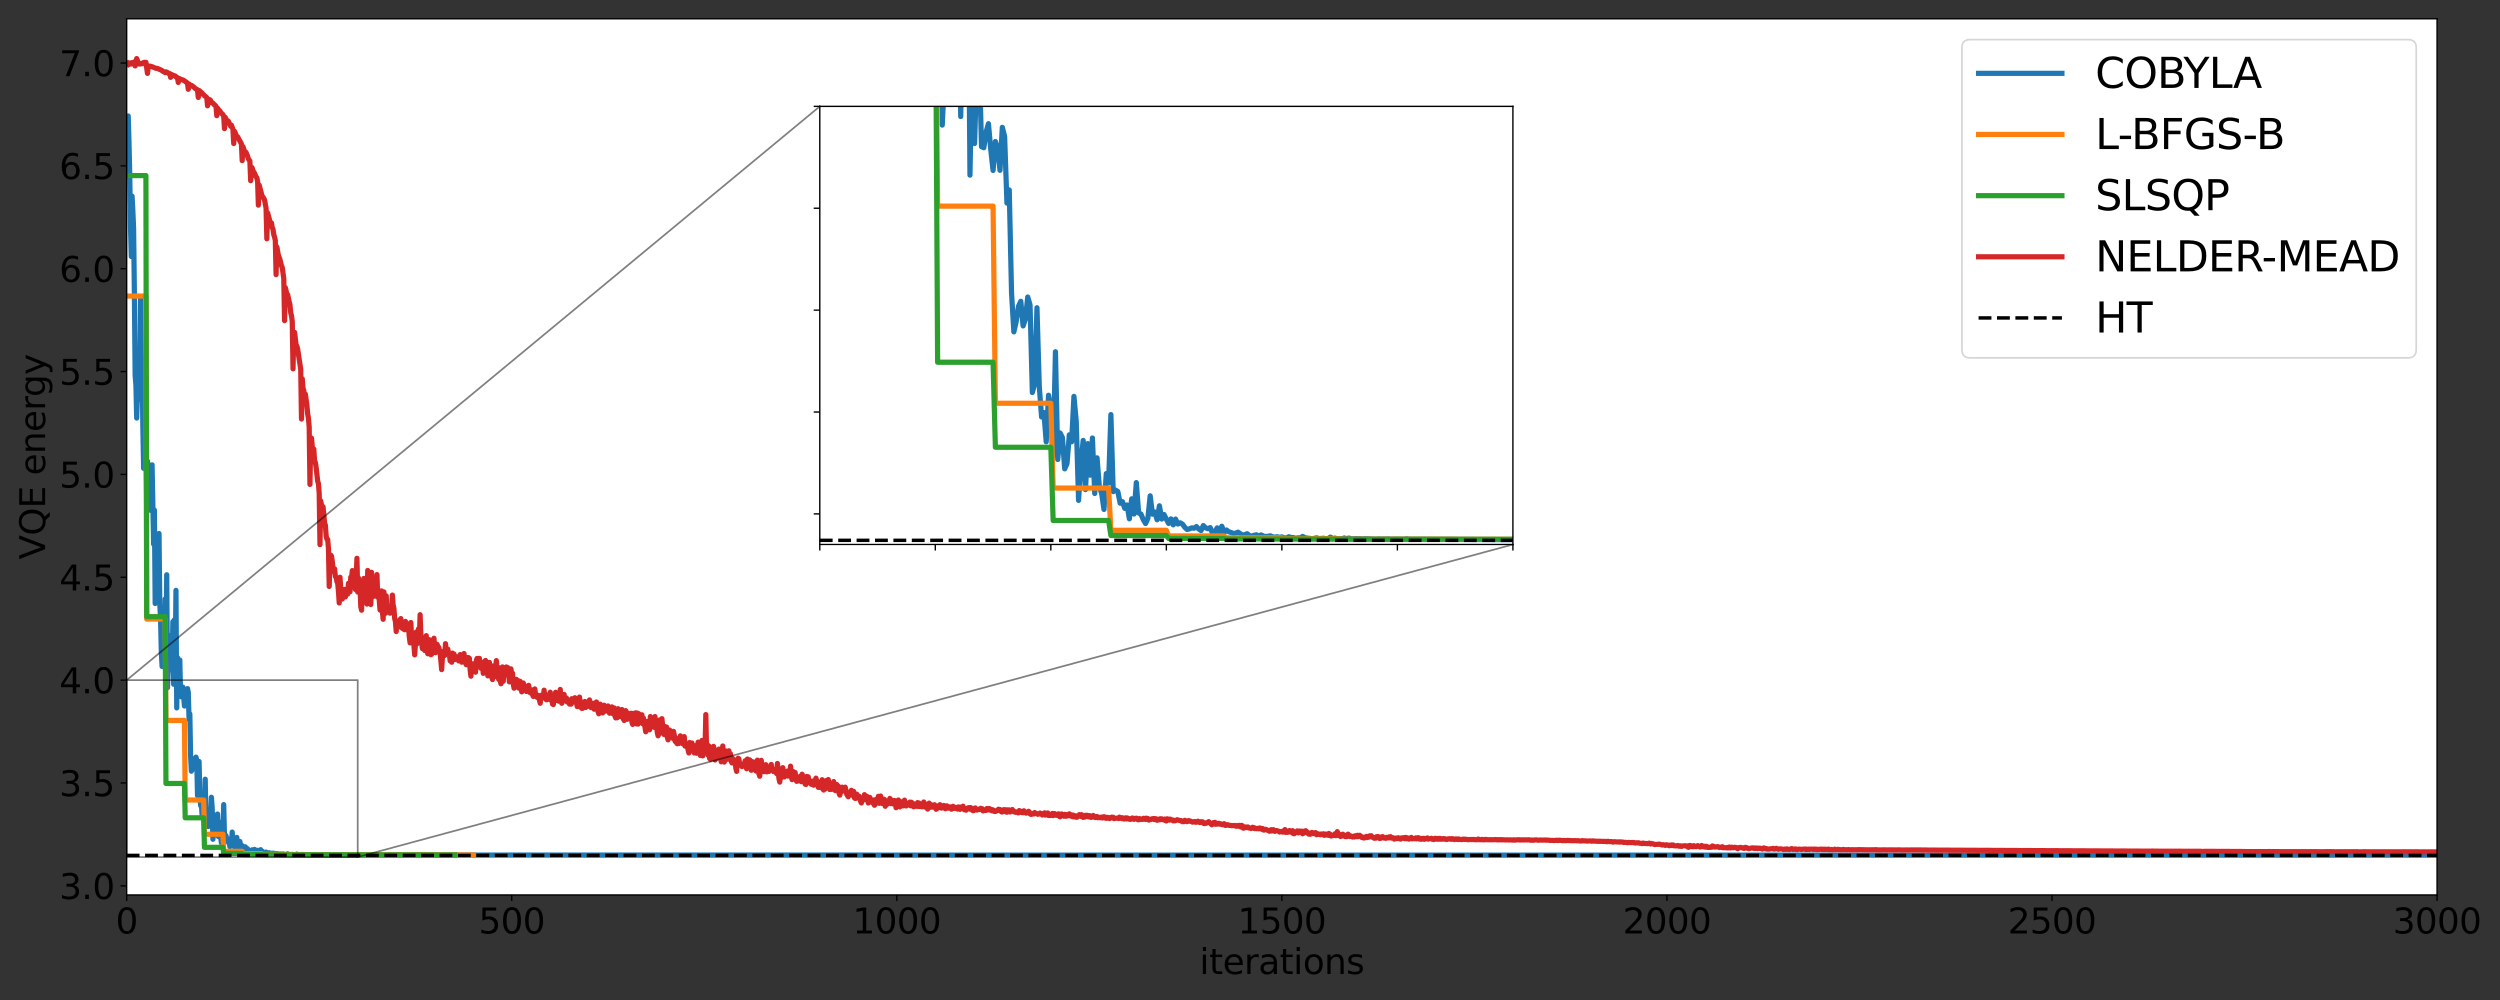 <?xml version="1.0" encoding="utf-8" standalone="no"?>
<!DOCTYPE svg PUBLIC "-//W3C//DTD SVG 1.1//EN"
  "http://www.w3.org/Graphics/SVG/1.1/DTD/svg11.dtd">
<svg height="576pt" version="1.1" viewBox="0 0 1440 576" width="1440pt" xmlns="http://www.w3.org/2000/svg" xmlns:xlink="http://www.w3.org/1999/xlink">
 <rect x="0" y="0" width="1440" height="576" fill="#333333" stroke="none"/>
 <defs>
  <style type="text/css">*{stroke-linecap:butt;stroke-linejoin:round;}</style>
 </defs>
 <g id="figure_1">
  <g id="patch_1">
   <path d="M 0 576 
L 1440 576 
L 1440 0 
L 0 0 
z
" style="fill:none;"/>
  </g>
  <g id="axes_1">
   <g id="patch_2">
    <path d="M 72.963 515.487 
L 1403.75 515.487 
L 1403.75 10.8 
L 72.963 10.8 
z
" style="fill:#ffffff;"/>
   </g>
   <g id="matplotlib.axis_1">
    <g id="xtick_1">
     <g id="line2d_1">
      <defs>
       <path d="M 0 0 
L 0 3.5 
" id="ma8850ef873" style="stroke:#000000;stroke-width:0.8;"/>
      </defs>
      <g>
       <use style="stroke:#000000;stroke-width:0.8;" x="72.963" xlink:href="#ma8850ef873" y="515.487"/>
      </g>
     </g>
     <g id="text_1">
      <!-- 0 -->
      <g transform="translate(66.6 537.684)scale(0.2 -0.2)">
       <defs>
        <path d="M 2034 4250 
Q 1547 4250 1301 3770 
Q 1056 3291 1056 2328 
Q 1056 1369 1301 889 
Q 1547 409 2034 409 
Q 2525 409 2770 889 
Q 3016 1369 3016 2328 
Q 3016 3291 2770 3770 
Q 2525 4250 2034 4250 
z
M 2034 4750 
Q 2819 4750 3233 4129 
Q 3647 3509 3647 2328 
Q 3647 1150 3233 529 
Q 2819 -91 2034 -91 
Q 1250 -91 836 529 
Q 422 1150 422 2328 
Q 422 3509 836 4129 
Q 1250 4750 2034 4750 
z
" id="DejaVuSans-30" transform="scale(0.016)"/>
       </defs>
       <use xlink:href="#DejaVuSans-30"/>
      </g>
     </g>
    </g>
    <g id="xtick_2">
     <g id="line2d_2">
      <g>
       <use style="stroke:#000000;stroke-width:0.8;" x="294.76" xlink:href="#ma8850ef873" y="515.487"/>
      </g>
     </g>
     <g id="text_2">
      <!-- 500 -->
      <g transform="translate(275.673 537.684)scale(0.2 -0.2)">
       <defs>
        <path d="M 691 4666 
L 3169 4666 
L 3169 4134 
L 1269 4134 
L 1269 2991 
Q 1406 3038 1543 3061 
Q 1681 3084 1819 3084 
Q 2600 3084 3056 2656 
Q 3513 2228 3513 1497 
Q 3513 744 3044 326 
Q 2575 -91 1722 -91 
Q 1428 -91 1123 -41 
Q 819 9 494 109 
L 494 744 
Q 775 591 1075 516 
Q 1375 441 1709 441 
Q 2250 441 2565 725 
Q 2881 1009 2881 1497 
Q 2881 1984 2565 2268 
Q 2250 2553 1709 2553 
Q 1456 2553 1204 2497 
Q 953 2441 691 2322 
L 691 4666 
z
" id="DejaVuSans-35" transform="scale(0.016)"/>
       </defs>
       <use xlink:href="#DejaVuSans-35"/>
       <use x="63.623" xlink:href="#DejaVuSans-30"/>
       <use x="127.246" xlink:href="#DejaVuSans-30"/>
      </g>
     </g>
    </g>
    <g id="xtick_3">
     <g id="line2d_3">
      <g>
       <use style="stroke:#000000;stroke-width:0.8;" x="516.558" xlink:href="#ma8850ef873" y="515.487"/>
      </g>
     </g>
     <g id="text_3">
      <!-- 1000 -->
      <g transform="translate(491.108 537.684)scale(0.2 -0.2)">
       <defs>
        <path d="M 794 531 
L 1825 531 
L 1825 4091 
L 703 3866 
L 703 4441 
L 1819 4666 
L 2450 4666 
L 2450 531 
L 3481 531 
L 3481 0 
L 794 0 
L 794 531 
z
" id="DejaVuSans-31" transform="scale(0.016)"/>
       </defs>
       <use xlink:href="#DejaVuSans-31"/>
       <use x="63.623" xlink:href="#DejaVuSans-30"/>
       <use x="127.246" xlink:href="#DejaVuSans-30"/>
       <use x="190.869" xlink:href="#DejaVuSans-30"/>
      </g>
     </g>
    </g>
    <g id="xtick_4">
     <g id="line2d_4">
      <g>
       <use style="stroke:#000000;stroke-width:0.8;" x="738.356" xlink:href="#ma8850ef873" y="515.487"/>
      </g>
     </g>
     <g id="text_4">
      <!-- 1500 -->
      <g transform="translate(712.906 537.684)scale(0.2 -0.2)">
       <use xlink:href="#DejaVuSans-31"/>
       <use x="63.623" xlink:href="#DejaVuSans-35"/>
       <use x="127.246" xlink:href="#DejaVuSans-30"/>
       <use x="190.869" xlink:href="#DejaVuSans-30"/>
      </g>
     </g>
    </g>
    <g id="xtick_5">
     <g id="line2d_5">
      <g>
       <use style="stroke:#000000;stroke-width:0.8;" x="960.154" xlink:href="#ma8850ef873" y="515.487"/>
      </g>
     </g>
     <g id="text_5">
      <!-- 2000 -->
      <g transform="translate(934.704 537.684)scale(0.2 -0.2)">
       <defs>
        <path d="M 1228 531 
L 3431 531 
L 3431 0 
L 469 0 
L 469 531 
Q 828 903 1448 1529 
Q 2069 2156 2228 2338 
Q 2531 2678 2651 2914 
Q 2772 3150 2772 3378 
Q 2772 3750 2511 3984 
Q 2250 4219 1831 4219 
Q 1534 4219 1204 4116 
Q 875 4013 500 3803 
L 500 4441 
Q 881 4594 1212 4672 
Q 1544 4750 1819 4750 
Q 2544 4750 2975 4387 
Q 3406 4025 3406 3419 
Q 3406 3131 3298 2873 
Q 3191 2616 2906 2266 
Q 2828 2175 2409 1742 
Q 1991 1309 1228 531 
z
" id="DejaVuSans-32" transform="scale(0.016)"/>
       </defs>
       <use xlink:href="#DejaVuSans-32"/>
       <use x="63.623" xlink:href="#DejaVuSans-30"/>
       <use x="127.246" xlink:href="#DejaVuSans-30"/>
       <use x="190.869" xlink:href="#DejaVuSans-30"/>
      </g>
     </g>
    </g>
    <g id="xtick_6">
     <g id="line2d_6">
      <g>
       <use style="stroke:#000000;stroke-width:0.8;" x="1181.952" xlink:href="#ma8850ef873" y="515.487"/>
      </g>
     </g>
     <g id="text_6">
      <!-- 2500 -->
      <g transform="translate(1156.502 537.684)scale(0.2 -0.2)">
       <use xlink:href="#DejaVuSans-32"/>
       <use x="63.623" xlink:href="#DejaVuSans-35"/>
       <use x="127.246" xlink:href="#DejaVuSans-30"/>
       <use x="190.869" xlink:href="#DejaVuSans-30"/>
      </g>
     </g>
    </g>
    <g id="xtick_7">
     <g id="line2d_7">
      <g>
       <use style="stroke:#000000;stroke-width:0.8;" x="1403.75" xlink:href="#ma8850ef873" y="515.487"/>
      </g>
     </g>
     <g id="text_7">
      <!-- 3000 -->
      <g transform="translate(1378.3 537.684)scale(0.2 -0.2)">
       <defs>
        <path d="M 2597 2516 
Q 3050 2419 3304 2112 
Q 3559 1806 3559 1356 
Q 3559 666 3084 287 
Q 2609 -91 1734 -91 
Q 1441 -91 1130 -33 
Q 819 25 488 141 
L 488 750 
Q 750 597 1062 519 
Q 1375 441 1716 441 
Q 2309 441 2620 675 
Q 2931 909 2931 1356 
Q 2931 1769 2642 2001 
Q 2353 2234 1838 2234 
L 1294 2234 
L 1294 2753 
L 1863 2753 
Q 2328 2753 2575 2939 
Q 2822 3125 2822 3475 
Q 2822 3834 2567 4026 
Q 2313 4219 1838 4219 
Q 1578 4219 1281 4162 
Q 984 4106 628 3988 
L 628 4550 
Q 988 4650 1302 4700 
Q 1616 4750 1894 4750 
Q 2613 4750 3031 4423 
Q 3450 4097 3450 3541 
Q 3450 3153 3228 2886 
Q 3006 2619 2597 2516 
z
" id="DejaVuSans-33" transform="scale(0.016)"/>
       </defs>
       <use xlink:href="#DejaVuSans-33"/>
       <use x="63.623" xlink:href="#DejaVuSans-30"/>
       <use x="127.246" xlink:href="#DejaVuSans-30"/>
       <use x="190.869" xlink:href="#DejaVuSans-30"/>
      </g>
     </g>
    </g>
    <g id="text_8">
     <!-- iterations -->
     <g transform="translate(690.902 561.041)scale(0.2 -0.2)">
      <defs>
       <path d="M 603 3500 
L 1178 3500 
L 1178 0 
L 603 0 
L 603 3500 
z
M 603 4863 
L 1178 4863 
L 1178 4134 
L 603 4134 
L 603 4863 
z
" id="DejaVuSans-69" transform="scale(0.016)"/>
       <path d="M 1172 4494 
L 1172 3500 
L 2356 3500 
L 2356 3053 
L 1172 3053 
L 1172 1153 
Q 1172 725 1289 603 
Q 1406 481 1766 481 
L 2356 481 
L 2356 0 
L 1766 0 
Q 1100 0 847 248 
Q 594 497 594 1153 
L 594 3053 
L 172 3053 
L 172 3500 
L 594 3500 
L 594 4494 
L 1172 4494 
z
" id="DejaVuSans-74" transform="scale(0.016)"/>
       <path d="M 3597 1894 
L 3597 1613 
L 953 1613 
Q 991 1019 1311 708 
Q 1631 397 2203 397 
Q 2534 397 2845 478 
Q 3156 559 3463 722 
L 3463 178 
Q 3153 47 2828 -22 
Q 2503 -91 2169 -91 
Q 1331 -91 842 396 
Q 353 884 353 1716 
Q 353 2575 817 3079 
Q 1281 3584 2069 3584 
Q 2775 3584 3186 3129 
Q 3597 2675 3597 1894 
z
M 3022 2063 
Q 3016 2534 2758 2815 
Q 2500 3097 2075 3097 
Q 1594 3097 1305 2825 
Q 1016 2553 972 2059 
L 3022 2063 
z
" id="DejaVuSans-65" transform="scale(0.016)"/>
       <path d="M 2631 2963 
Q 2534 3019 2420 3045 
Q 2306 3072 2169 3072 
Q 1681 3072 1420 2755 
Q 1159 2438 1159 1844 
L 1159 0 
L 581 0 
L 581 3500 
L 1159 3500 
L 1159 2956 
Q 1341 3275 1631 3429 
Q 1922 3584 2338 3584 
Q 2397 3584 2469 3576 
Q 2541 3569 2628 3553 
L 2631 2963 
z
" id="DejaVuSans-72" transform="scale(0.016)"/>
       <path d="M 2194 1759 
Q 1497 1759 1228 1600 
Q 959 1441 959 1056 
Q 959 750 1161 570 
Q 1363 391 1709 391 
Q 2188 391 2477 730 
Q 2766 1069 2766 1631 
L 2766 1759 
L 2194 1759 
z
M 3341 1997 
L 3341 0 
L 2766 0 
L 2766 531 
Q 2569 213 2275 61 
Q 1981 -91 1556 -91 
Q 1019 -91 701 211 
Q 384 513 384 1019 
Q 384 1609 779 1909 
Q 1175 2209 1959 2209 
L 2766 2209 
L 2766 2266 
Q 2766 2663 2505 2880 
Q 2244 3097 1772 3097 
Q 1472 3097 1187 3025 
Q 903 2953 641 2809 
L 641 3341 
Q 956 3463 1253 3523 
Q 1550 3584 1831 3584 
Q 2591 3584 2966 3190 
Q 3341 2797 3341 1997 
z
" id="DejaVuSans-61" transform="scale(0.016)"/>
       <path d="M 1959 3097 
Q 1497 3097 1228 2736 
Q 959 2375 959 1747 
Q 959 1119 1226 758 
Q 1494 397 1959 397 
Q 2419 397 2687 759 
Q 2956 1122 2956 1747 
Q 2956 2369 2687 2733 
Q 2419 3097 1959 3097 
z
M 1959 3584 
Q 2709 3584 3137 3096 
Q 3566 2609 3566 1747 
Q 3566 888 3137 398 
Q 2709 -91 1959 -91 
Q 1206 -91 779 398 
Q 353 888 353 1747 
Q 353 2609 779 3096 
Q 1206 3584 1959 3584 
z
" id="DejaVuSans-6f" transform="scale(0.016)"/>
       <path d="M 3513 2113 
L 3513 0 
L 2938 0 
L 2938 2094 
Q 2938 2591 2744 2837 
Q 2550 3084 2163 3084 
Q 1697 3084 1428 2787 
Q 1159 2491 1159 1978 
L 1159 0 
L 581 0 
L 581 3500 
L 1159 3500 
L 1159 2956 
Q 1366 3272 1645 3428 
Q 1925 3584 2291 3584 
Q 2894 3584 3203 3211 
Q 3513 2838 3513 2113 
z
" id="DejaVuSans-6e" transform="scale(0.016)"/>
       <path d="M 2834 3397 
L 2834 2853 
Q 2591 2978 2328 3040 
Q 2066 3103 1784 3103 
Q 1356 3103 1142 2972 
Q 928 2841 928 2578 
Q 928 2378 1081 2264 
Q 1234 2150 1697 2047 
L 1894 2003 
Q 2506 1872 2764 1633 
Q 3022 1394 3022 966 
Q 3022 478 2636 193 
Q 2250 -91 1575 -91 
Q 1294 -91 989 -36 
Q 684 19 347 128 
L 347 722 
Q 666 556 975 473 
Q 1284 391 1588 391 
Q 1994 391 2212 530 
Q 2431 669 2431 922 
Q 2431 1156 2273 1281 
Q 2116 1406 1581 1522 
L 1381 1569 
Q 847 1681 609 1914 
Q 372 2147 372 2553 
Q 372 3047 722 3315 
Q 1072 3584 1716 3584 
Q 2034 3584 2315 3537 
Q 2597 3491 2834 3397 
z
" id="DejaVuSans-73" transform="scale(0.016)"/>
      </defs>
      <use xlink:href="#DejaVuSans-69"/>
      <use x="27.783" xlink:href="#DejaVuSans-74"/>
      <use x="66.992" xlink:href="#DejaVuSans-65"/>
      <use x="128.516" xlink:href="#DejaVuSans-72"/>
      <use x="169.629" xlink:href="#DejaVuSans-61"/>
      <use x="230.908" xlink:href="#DejaVuSans-74"/>
      <use x="270.117" xlink:href="#DejaVuSans-69"/>
      <use x="297.9" xlink:href="#DejaVuSans-6f"/>
      <use x="359.082" xlink:href="#DejaVuSans-6e"/>
      <use x="422.461" xlink:href="#DejaVuSans-73"/>
     </g>
    </g>
   </g>
   <g id="matplotlib.axis_2">
    <g id="ytick_1">
     <g id="line2d_8">
      <defs>
       <path d="M 0 0 
L -3.5 0 
" id="m34813f9dc9" style="stroke:#000000;stroke-width:0.8;"/>
      </defs>
      <g>
       <use style="stroke:#000000;stroke-width:0.8;" x="72.963" xlink:href="#m34813f9dc9" y="510.246"/>
      </g>
     </g>
     <g id="text_9">
      <!-- 3.0 -->
      <g transform="translate(34.156 517.845)scale(0.2 -0.2)">
       <defs>
        <path d="M 684 794 
L 1344 794 
L 1344 0 
L 684 0 
L 684 794 
z
" id="DejaVuSans-2e" transform="scale(0.016)"/>
       </defs>
       <use xlink:href="#DejaVuSans-33"/>
       <use x="63.623" xlink:href="#DejaVuSans-2e"/>
       <use x="95.41" xlink:href="#DejaVuSans-30"/>
      </g>
     </g>
    </g>
    <g id="ytick_2">
     <g id="line2d_9">
      <g>
       <use style="stroke:#000000;stroke-width:0.8;" x="72.963" xlink:href="#m34813f9dc9" y="451.003"/>
      </g>
     </g>
     <g id="text_10">
      <!-- 3.5 -->
      <g transform="translate(34.156 458.601)scale(0.2 -0.2)">
       <use xlink:href="#DejaVuSans-33"/>
       <use x="63.623" xlink:href="#DejaVuSans-2e"/>
       <use x="95.41" xlink:href="#DejaVuSans-35"/>
      </g>
     </g>
    </g>
    <g id="ytick_3">
     <g id="line2d_10">
      <g>
       <use style="stroke:#000000;stroke-width:0.8;" x="72.963" xlink:href="#m34813f9dc9" y="391.759"/>
      </g>
     </g>
     <g id="text_11">
      <!-- 4.0 -->
      <g transform="translate(34.156 399.358)scale(0.2 -0.2)">
       <defs>
        <path d="M 2419 4116 
L 825 1625 
L 2419 1625 
L 2419 4116 
z
M 2253 4666 
L 3047 4666 
L 3047 1625 
L 3713 1625 
L 3713 1100 
L 3047 1100 
L 3047 0 
L 2419 0 
L 2419 1100 
L 313 1100 
L 313 1709 
L 2253 4666 
z
" id="DejaVuSans-34" transform="scale(0.016)"/>
       </defs>
       <use xlink:href="#DejaVuSans-34"/>
       <use x="63.623" xlink:href="#DejaVuSans-2e"/>
       <use x="95.41" xlink:href="#DejaVuSans-30"/>
      </g>
     </g>
    </g>
    <g id="ytick_4">
     <g id="line2d_11">
      <g>
       <use style="stroke:#000000;stroke-width:0.8;" x="72.963" xlink:href="#m34813f9dc9" y="332.516"/>
      </g>
     </g>
     <g id="text_12">
      <!-- 4.5 -->
      <g transform="translate(34.156 340.114)scale(0.2 -0.2)">
       <use xlink:href="#DejaVuSans-34"/>
       <use x="63.623" xlink:href="#DejaVuSans-2e"/>
       <use x="95.41" xlink:href="#DejaVuSans-35"/>
      </g>
     </g>
    </g>
    <g id="ytick_5">
     <g id="line2d_12">
      <g>
       <use style="stroke:#000000;stroke-width:0.8;" x="72.963" xlink:href="#m34813f9dc9" y="273.272"/>
      </g>
     </g>
     <g id="text_13">
      <!-- 5.0 -->
      <g transform="translate(34.156 280.871)scale(0.2 -0.2)">
       <use xlink:href="#DejaVuSans-35"/>
       <use x="63.623" xlink:href="#DejaVuSans-2e"/>
       <use x="95.41" xlink:href="#DejaVuSans-30"/>
      </g>
     </g>
    </g>
    <g id="ytick_6">
     <g id="line2d_13">
      <g>
       <use style="stroke:#000000;stroke-width:0.8;" x="72.963" xlink:href="#m34813f9dc9" y="214.029"/>
      </g>
     </g>
     <g id="text_14">
      <!-- 5.5 -->
      <g transform="translate(34.156 221.627)scale(0.2 -0.2)">
       <use xlink:href="#DejaVuSans-35"/>
       <use x="63.623" xlink:href="#DejaVuSans-2e"/>
       <use x="95.41" xlink:href="#DejaVuSans-35"/>
      </g>
     </g>
    </g>
    <g id="ytick_7">
     <g id="line2d_14">
      <g>
       <use style="stroke:#000000;stroke-width:0.8;" x="72.963" xlink:href="#m34813f9dc9" y="154.785"/>
      </g>
     </g>
     <g id="text_15">
      <!-- 6.0 -->
      <g transform="translate(34.156 162.383)scale(0.2 -0.2)">
       <defs>
        <path d="M 2113 2584 
Q 1688 2584 1439 2293 
Q 1191 2003 1191 1497 
Q 1191 994 1439 701 
Q 1688 409 2113 409 
Q 2538 409 2786 701 
Q 3034 994 3034 1497 
Q 3034 2003 2786 2293 
Q 2538 2584 2113 2584 
z
M 3366 4563 
L 3366 3988 
Q 3128 4100 2886 4159 
Q 2644 4219 2406 4219 
Q 1781 4219 1451 3797 
Q 1122 3375 1075 2522 
Q 1259 2794 1537 2939 
Q 1816 3084 2150 3084 
Q 2853 3084 3261 2657 
Q 3669 2231 3669 1497 
Q 3669 778 3244 343 
Q 2819 -91 2113 -91 
Q 1303 -91 875 529 
Q 447 1150 447 2328 
Q 447 3434 972 4092 
Q 1497 4750 2381 4750 
Q 2619 4750 2861 4703 
Q 3103 4656 3366 4563 
z
" id="DejaVuSans-36" transform="scale(0.016)"/>
       </defs>
       <use xlink:href="#DejaVuSans-36"/>
       <use x="63.623" xlink:href="#DejaVuSans-2e"/>
       <use x="95.41" xlink:href="#DejaVuSans-30"/>
      </g>
     </g>
    </g>
    <g id="ytick_8">
     <g id="line2d_15">
      <g>
       <use style="stroke:#000000;stroke-width:0.8;" x="72.963" xlink:href="#m34813f9dc9" y="95.541"/>
      </g>
     </g>
     <g id="text_16">
      <!-- 6.5 -->
      <g transform="translate(34.156 103.14)scale(0.2 -0.2)">
       <use xlink:href="#DejaVuSans-36"/>
       <use x="63.623" xlink:href="#DejaVuSans-2e"/>
       <use x="95.41" xlink:href="#DejaVuSans-35"/>
      </g>
     </g>
    </g>
    <g id="ytick_9">
     <g id="line2d_16">
      <g>
       <use style="stroke:#000000;stroke-width:0.8;" x="72.963" xlink:href="#m34813f9dc9" y="36.298"/>
      </g>
     </g>
     <g id="text_17">
      <!-- 7.0 -->
      <g transform="translate(34.156 43.896)scale(0.2 -0.2)">
       <defs>
        <path d="M 525 4666 
L 3525 4666 
L 3525 4397 
L 1831 0 
L 1172 0 
L 2766 4134 
L 525 4134 
L 525 4666 
z
" id="DejaVuSans-37" transform="scale(0.016)"/>
       </defs>
       <use xlink:href="#DejaVuSans-37"/>
       <use x="63.623" xlink:href="#DejaVuSans-2e"/>
       <use x="95.41" xlink:href="#DejaVuSans-30"/>
      </g>
     </g>
    </g>
    <g id="text_18">
     <!-- VQE energy -->
     <g transform="translate(25.997 322.2)rotate(-90)scale(0.2 -0.2)">
      <defs>
       <path d="M 1831 0 
L 50 4666 
L 709 4666 
L 2188 738 
L 3669 4666 
L 4325 4666 
L 2547 0 
L 1831 0 
z
" id="DejaVuSans-56" transform="scale(0.016)"/>
       <path d="M 2522 4238 
Q 1834 4238 1429 3725 
Q 1025 3213 1025 2328 
Q 1025 1447 1429 934 
Q 1834 422 2522 422 
Q 3209 422 3611 934 
Q 4013 1447 4013 2328 
Q 4013 3213 3611 3725 
Q 3209 4238 2522 4238 
z
M 3406 84 
L 4238 -825 
L 3475 -825 
L 2784 -78 
Q 2681 -84 2626 -87 
Q 2572 -91 2522 -91 
Q 1538 -91 948 567 
Q 359 1225 359 2328 
Q 359 3434 948 4092 
Q 1538 4750 2522 4750 
Q 3503 4750 4090 4092 
Q 4678 3434 4678 2328 
Q 4678 1516 4351 937 
Q 4025 359 3406 84 
z
" id="DejaVuSans-51" transform="scale(0.016)"/>
       <path d="M 628 4666 
L 3578 4666 
L 3578 4134 
L 1259 4134 
L 1259 2753 
L 3481 2753 
L 3481 2222 
L 1259 2222 
L 1259 531 
L 3634 531 
L 3634 0 
L 628 0 
L 628 4666 
z
" id="DejaVuSans-45" transform="scale(0.016)"/>
       <path id="DejaVuSans-20" transform="scale(0.016)"/>
       <path d="M 2906 1791 
Q 2906 2416 2648 2759 
Q 2391 3103 1925 3103 
Q 1463 3103 1205 2759 
Q 947 2416 947 1791 
Q 947 1169 1205 825 
Q 1463 481 1925 481 
Q 2391 481 2648 825 
Q 2906 1169 2906 1791 
z
M 3481 434 
Q 3481 -459 3084 -895 
Q 2688 -1331 1869 -1331 
Q 1566 -1331 1297 -1286 
Q 1028 -1241 775 -1147 
L 775 -588 
Q 1028 -725 1275 -790 
Q 1522 -856 1778 -856 
Q 2344 -856 2625 -561 
Q 2906 -266 2906 331 
L 2906 616 
Q 2728 306 2450 153 
Q 2172 0 1784 0 
Q 1141 0 747 490 
Q 353 981 353 1791 
Q 353 2603 747 3093 
Q 1141 3584 1784 3584 
Q 2172 3584 2450 3431 
Q 2728 3278 2906 2969 
L 2906 3500 
L 3481 3500 
L 3481 434 
z
" id="DejaVuSans-67" transform="scale(0.016)"/>
       <path d="M 2059 -325 
Q 1816 -950 1584 -1140 
Q 1353 -1331 966 -1331 
L 506 -1331 
L 506 -850 
L 844 -850 
Q 1081 -850 1212 -737 
Q 1344 -625 1503 -206 
L 1606 56 
L 191 3500 
L 800 3500 
L 1894 763 
L 2988 3500 
L 3597 3500 
L 2059 -325 
z
" id="DejaVuSans-79" transform="scale(0.016)"/>
      </defs>
      <use xlink:href="#DejaVuSans-56"/>
      <use x="68.408" xlink:href="#DejaVuSans-51"/>
      <use x="147.119" xlink:href="#DejaVuSans-45"/>
      <use x="210.303" xlink:href="#DejaVuSans-20"/>
      <use x="242.09" xlink:href="#DejaVuSans-65"/>
      <use x="303.613" xlink:href="#DejaVuSans-6e"/>
      <use x="366.992" xlink:href="#DejaVuSans-65"/>
      <use x="428.516" xlink:href="#DejaVuSans-72"/>
      <use x="467.879" xlink:href="#DejaVuSans-67"/>
      <use x="531.355" xlink:href="#DejaVuSans-79"/>
     </g>
    </g>
   </g>
   <g id="line2d_17">
    <path clip-path="url(#pc841fac07c)" d="M 73.406 93.802 
L 73.85 66.814 
L 74.293 81.461 
L 74.737 101.049 
L 75.18 131.155 
L 75.624 147.731 
L 76.068 113.002 
L 76.511 121.172 
L 76.955 131.587 
L 77.398 168.59 
L 77.842 216.244 
L 78.286 221.813 
L 78.729 240.8 
L 79.173 226.619 
L 79.616 230.375 
L 80.06 213.857 
L 80.504 221.778 
L 80.947 172.146 
L 81.391 204.923 
L 81.834 206.858 
L 82.278 244.901 
L 82.722 269.75 
L 83.165 264.257 
L 83.609 223.91 
L 84.052 242.636 
L 84.496 292.974 
L 84.94 265.656 
L 85.383 269.722 
L 85.827 277.393 
L 86.27 275.681 
L 86.714 293.904 
L 87.158 294.142 
L 87.601 267.757 
L 88.488 313.464 
L 88.932 293.855 
L 89.376 347.623 
L 89.819 339.505 
L 90.263 343.152 
L 90.706 312.036 
L 91.15 322.509 
L 91.594 307.316 
L 92.037 347.707 
L 92.481 356.401 
L 92.924 375.708 
L 93.368 383.874 
L 93.812 367.776 
L 94.699 377.706 
L 95.142 345.009 
L 95.586 374.762 
L 96.029 331.074 
L 96.473 396.116 
L 97.36 372.964 
L 97.804 366.09 
L 98.247 385.763 
L 98.691 370.384 
L 99.135 383.051 
L 99.578 358.065 
L 100.022 394.123 
L 100.465 357.019 
L 100.909 382.973 
L 101.353 340.042 
L 101.796 407.749 
L 102.24 378.765 
L 102.683 400.396 
L 103.127 382.337 
L 103.571 380.183 
L 104.014 401.133 
L 104.458 401.374 
L 104.901 397.682 
L 105.345 395.79 
L 106.232 406.661 
L 106.676 399.941 
L 107.119 401.526 
L 107.563 406.631 
L 108.007 396.638 
L 108.45 398.761 
L 108.894 414.252 
L 109.337 411.201 
L 109.781 435.217 
L 110.225 444.205 
L 110.668 441.806 
L 111.112 438.261 
L 111.555 437.099 
L 111.999 442.825 
L 112.443 441.241 
L 112.886 436.102 
L 113.33 437.93 
L 113.773 458.31 
L 114.217 456.291 
L 114.661 438.596 
L 115.104 456.916 
L 115.548 464.006 
L 115.991 462.98 
L 116.435 469.786 
L 116.878 458.952 
L 117.322 462.053 
L 117.766 473.03 
L 118.209 448.832 
L 118.653 473.894 
L 119.096 467.727 
L 119.54 468.778 
L 119.984 476.065 
L 120.427 474.871 
L 120.871 468.158 
L 121.314 469.772 
L 121.758 459.216 
L 122.202 465.039 
L 122.645 483.402 
L 123.089 474.884 
L 123.532 469.455 
L 123.976 480.895 
L 124.42 470.206 
L 124.863 477.544 
L 125.307 468.897 
L 125.75 481.804 
L 126.194 473.507 
L 126.638 480.236 
L 127.081 481.789 
L 127.525 485.507 
L 127.968 477.174 
L 128.412 479.369 
L 128.856 463.45 
L 129.299 481.368 
L 129.743 481.002 
L 130.186 481.348 
L 130.63 484.057 
L 131.074 483.701 
L 131.517 485.26 
L 131.961 484.481 
L 132.404 487.693 
L 132.848 483.041 
L 133.292 486.577 
L 133.735 479.27 
L 134.179 486.328 
L 134.622 486.578 
L 135.066 487.873 
L 135.51 488.781 
L 135.953 487.568 
L 136.397 482.345 
L 136.84 486.608 
L 137.284 486.105 
L 137.727 487.918 
L 138.171 484.667 
L 138.615 487.74 
L 139.058 486.696 
L 139.945 488.768 
L 140.389 487.708 
L 140.833 489.092 
L 141.276 487.752 
L 141.72 488.903 
L 142.163 488.62 
L 142.607 488.938 
L 143.051 489.684 
L 143.494 490.178 
L 144.381 489.797 
L 144.825 489.889 
L 145.269 489.494 
L 145.712 490.05 
L 146.156 490.424 
L 146.599 489.265 
L 147.043 489.797 
L 147.487 490 
L 147.93 489.733 
L 148.374 491.07 
L 148.817 490.749 
L 149.261 489.801 
L 149.705 490.962 
L 150.148 489.419 
L 150.592 490.889 
L 151.035 490.289 
L 151.479 490.706 
L 152.366 491.095 
L 152.81 491.032 
L 153.253 490.8 
L 154.141 491.541 
L 155.028 491.159 
L 155.471 491.639 
L 155.915 491.702 
L 156.802 491.412 
L 157.246 491.719 
L 157.689 491.434 
L 158.133 491.716 
L 158.576 491.806 
L 159.464 491.644 
L 159.907 491.894 
L 160.351 491.949 
L 160.794 491.866 
L 161.238 492.025 
L 161.682 491.89 
L 162.125 492.125 
L 162.569 492.168 
L 163.012 491.865 
L 163.456 492.024 
L 163.9 492.064 
L 164.343 492.218 
L 164.787 492.116 
L 165.23 492.146 
L 165.674 491.787 
L 166.118 492.106 
L 167.892 492.251 
L 168.336 492.108 
L 168.779 492.278 
L 170.554 492.28 
L 170.997 491.945 
L 171.441 492.295 
L 171.884 492.173 
L 172.328 492.379 
L 173.659 492.144 
L 174.102 492.323 
L 174.546 492.163 
L 174.99 492.363 
L 179.425 492.4 
L 179.869 492.453 
L 180.313 492.373 
L 181.2 492.399 
L 182.974 492.461 
L 184.305 492.446 
L 185.192 492.455 
L 185.636 492.349 
L 186.523 492.46 
L 188.297 492.456 
L 190.072 492.476 
L 205.598 492.529 
L 562.249 492.543 
L 1404.194 492.545 
L 1404.194 492.545 
" style="fill:none;stroke:#1f77b4;stroke-linecap:square;stroke-width:3;"/>
   </g>
   <g id="line2d_18">
    <path clip-path="url(#pc841fac07c)" d="M 73.406 170.543 
L 84.052 170.543 
L 84.496 356.587 
L 95.142 356.587 
L 95.586 414.967 
L 106.232 414.967 
L 106.676 460.815 
L 117.322 460.815 
L 117.766 480.538 
L 128.412 480.538 
L 128.856 490.363 
L 139.502 490.363 
L 139.945 491.678 
L 150.592 491.678 
L 151.035 492.114 
L 161.682 492.114 
L 162.125 492.305 
L 172.772 492.305 
L 173.215 492.426 
L 272.581 492.473 
L 272.581 492.473 
" style="fill:none;stroke:#ff7f0e;stroke-linecap:square;stroke-width:3;"/>
   </g>
   <g id="line2d_19">
    <path clip-path="url(#pc841fac07c)" d="M 73.406 101.14 
L 84.052 101.14 
L 84.496 355.195 
L 95.142 355.195 
L 95.586 451.271 
L 106.232 451.271 
L 106.676 471.047 
L 117.322 471.047 
L 117.766 488.072 
L 128.412 488.072 
L 128.856 491.572 
L 139.502 491.572 
L 139.945 492.265 
L 150.592 492.265 
L 151.479 492.378 
L 261.934 492.473 
L 261.934 492.473 
" style="fill:none;stroke:#2ca02c;stroke-linecap:square;stroke-width:3;"/>
   </g>
   <g id="line2d_20">
    <path clip-path="url(#pc841fac07c)" d="M 73.406 37.087 
L 73.85 36.077 
L 74.293 37.142 
L 74.737 36.54 
L 75.18 36.264 
L 75.624 36.865 
L 76.068 36.053 
L 76.511 36.364 
L 77.398 35.635 
L 77.842 37.957 
L 78.729 33.74 
L 79.173 34.894 
L 79.616 36.763 
L 80.504 36.897 
L 80.947 36.574 
L 81.391 36.773 
L 81.834 36.693 
L 82.278 36.177 
L 83.165 35.91 
L 83.609 36.643 
L 84.052 35.887 
L 84.94 42.272 
L 85.383 38.498 
L 85.827 38.028 
L 87.158 38.269 
L 89.819 39.344 
L 90.706 39.412 
L 91.15 39.659 
L 92.037 39.995 
L 93.368 40.695 
L 94.255 41.349 
L 94.699 41.492 
L 95.142 41.837 
L 95.586 41.366 
L 96.473 41.754 
L 96.917 42.193 
L 97.36 42.228 
L 97.804 42.412 
L 98.247 44.561 
L 98.691 42.844 
L 99.135 43.125 
L 100.022 43.452 
L 100.465 43.694 
L 100.909 43.745 
L 101.353 44.281 
L 102.24 44.735 
L 102.683 47.503 
L 103.127 45.173 
L 104.901 45.999 
L 105.345 46.033 
L 106.676 46.865 
L 107.119 47.249 
L 107.563 47.47 
L 108.007 47.986 
L 108.45 51.412 
L 108.894 48.376 
L 109.781 49.197 
L 110.225 49.179 
L 110.668 49.398 
L 111.112 49.879 
L 111.555 50.06 
L 112.443 51.019 
L 113.33 51.381 
L 113.773 51.991 
L 114.217 56.14 
L 114.661 52.108 
L 116.435 53.621 
L 116.878 54.307 
L 117.322 54.567 
L 117.766 55.137 
L 118.653 55.772 
L 119.096 56.236 
L 119.54 60.948 
L 119.984 57.512 
L 120.427 57.317 
L 120.871 57.418 
L 121.314 57.802 
L 121.758 59.121 
L 122.202 59.187 
L 122.645 59.403 
L 123.532 60.423 
L 123.976 60.657 
L 124.42 61.248 
L 124.863 66.629 
L 125.307 62.315 
L 125.75 63.189 
L 126.194 63.424 
L 127.525 65.148 
L 127.968 65.757 
L 128.412 65.961 
L 128.856 66.977 
L 129.299 74.08 
L 129.743 67.6 
L 130.186 68.607 
L 130.63 69.196 
L 131.074 70.331 
L 131.517 69.772 
L 132.848 72.698 
L 133.292 72.086 
L 134.179 74.474 
L 134.622 82.672 
L 135.066 75.589 
L 135.953 77.637 
L 136.397 78.946 
L 136.84 78.781 
L 139.058 82.852 
L 139.502 92.516 
L 139.945 84.438 
L 140.833 87.185 
L 141.276 87.4 
L 141.72 87.775 
L 142.607 90.003 
L 143.051 91.483 
L 143.938 92.765 
L 144.381 104.076 
L 144.825 96.218 
L 145.269 96.754 
L 145.712 98.335 
L 146.599 99.75 
L 147.487 101.794 
L 147.93 102.421 
L 148.374 104.315 
L 148.817 118.159 
L 149.261 106.534 
L 151.035 113.184 
L 151.479 113.474 
L 152.366 115.136 
L 153.253 119.876 
L 153.697 137.539 
L 154.141 122.587 
L 155.028 125.716 
L 155.915 130.148 
L 156.359 128.372 
L 156.802 131.101 
L 157.246 131.954 
L 157.689 135.155 
L 158.133 136.508 
L 158.576 138.426 
L 159.02 158.178 
L 159.464 142.203 
L 160.351 147.057 
L 161.238 149.385 
L 162.125 153.192 
L 162.569 154.019 
L 163.456 160.501 
L 163.9 184.689 
L 164.343 165.658 
L 164.787 167.348 
L 165.23 170.038 
L 165.674 169.65 
L 166.561 173.88 
L 167.005 175.412 
L 167.448 180.152 
L 167.892 181.78 
L 168.336 185.112 
L 168.779 212.446 
L 169.223 191.438 
L 169.666 191.44 
L 170.554 198.704 
L 170.997 199.339 
L 171.441 201.045 
L 173.215 212.661 
L 173.659 241.361 
L 174.102 218.183 
L 174.546 223.731 
L 174.99 225.003 
L 175.433 229.781 
L 175.877 227.022 
L 176.764 233.276 
L 177.208 238.387 
L 177.651 240.874 
L 178.095 246.031 
L 178.538 279.024 
L 178.982 252.968 
L 179.425 252.376 
L 179.869 257.197 
L 180.313 259.877 
L 180.756 258.696 
L 181.2 265.498 
L 181.643 266.406 
L 182.087 269.189 
L 182.974 277.132 
L 183.418 278.545 
L 183.861 284.274 
L 184.305 313.689 
L 184.749 288.561 
L 185.636 293.459 
L 186.079 291.902 
L 186.967 301.419 
L 187.41 302.395 
L 187.854 308.604 
L 188.297 310.516 
L 188.741 310.727 
L 189.185 315.792 
L 189.628 337.791 
L 190.072 322.087 
L 190.515 319.723 
L 190.959 320.379 
L 191.403 323.51 
L 191.846 327.511 
L 192.29 329.404 
L 192.733 327.669 
L 193.177 332.059 
L 193.621 332.475 
L 194.064 334.986 
L 194.508 335.957 
L 194.951 340.671 
L 195.395 347.307 
L 195.839 332.496 
L 196.282 339.293 
L 196.726 341.621 
L 197.169 345.042 
L 197.613 340.854 
L 198.057 343.731 
L 198.5 339.493 
L 198.944 343.801 
L 199.387 340.209 
L 199.831 340.936 
L 200.275 342.178 
L 200.718 335.972 
L 201.162 336.439 
L 201.605 340.841 
L 202.049 332.411 
L 202.492 332.726 
L 202.936 328.649 
L 203.38 334.855 
L 203.823 332.082 
L 204.267 330.598 
L 204.71 339.505 
L 205.154 332.18 
L 205.598 321.576 
L 206.041 341.011 
L 206.485 332.932 
L 206.928 336.239 
L 207.372 338.192 
L 207.816 349.506 
L 208.259 351.47 
L 208.703 336.961 
L 209.146 336.984 
L 209.59 333.173 
L 210.034 341.929 
L 210.477 337.085 
L 210.921 336.287 
L 211.364 347.94 
L 211.808 328.57 
L 212.252 343.441 
L 212.695 336.197 
L 213.582 348.197 
L 214.026 329.64 
L 214.47 343.852 
L 214.913 337.655 
L 215.357 334.824 
L 215.8 343.325 
L 216.244 337.669 
L 216.688 343.2 
L 217.131 330.963 
L 217.575 343.984 
L 218.018 340.084 
L 218.906 351.383 
L 219.349 348.052 
L 219.793 340.386 
L 220.236 351.917 
L 220.68 356.714 
L 221.124 340.928 
L 221.567 345.238 
L 222.011 353.246 
L 222.454 343.232 
L 222.898 352.537 
L 223.341 349.202 
L 224.672 353.189 
L 225.116 350.357 
L 225.559 351.21 
L 226.003 342.772 
L 226.447 348.557 
L 226.89 350.301 
L 227.334 356.24 
L 227.777 358.099 
L 228.221 363.77 
L 228.665 358.217 
L 229.552 360.531 
L 229.995 361.065 
L 230.439 356.821 
L 230.883 356.314 
L 231.326 360.32 
L 231.77 361.947 
L 232.213 362.042 
L 232.657 362.525 
L 233.101 362.732 
L 233.544 357.938 
L 233.988 358.976 
L 234.431 361.149 
L 234.875 361.171 
L 235.319 361.743 
L 235.762 366.9 
L 236.206 370.287 
L 236.649 358.561 
L 237.093 368.17 
L 237.537 369.208 
L 237.98 368.938 
L 238.424 371.84 
L 238.867 377.195 
L 239.755 364.035 
L 240.198 370.807 
L 240.642 368.222 
L 241.085 362.223 
L 241.529 368.788 
L 241.973 354.055 
L 242.416 365.395 
L 242.86 370.524 
L 243.303 373.63 
L 243.747 368.41 
L 244.19 373.447 
L 244.634 374.674 
L 245.078 372.987 
L 245.521 366.131 
L 245.965 374.273 
L 246.408 376.569 
L 246.852 376.541 
L 247.296 368.472 
L 247.739 376.335 
L 248.183 377.102 
L 248.626 376.805 
L 249.07 372.53 
L 249.514 373.867 
L 249.957 367.632 
L 250.401 372.938 
L 250.844 375.953 
L 251.288 375.626 
L 251.732 371.132 
L 252.175 372.214 
L 252.619 372.709 
L 253.506 375.765 
L 254.393 385.703 
L 254.837 378.419 
L 255.724 374.95 
L 256.168 377.515 
L 256.611 370.76 
L 257.055 376.46 
L 257.498 375.342 
L 257.942 373.891 
L 258.386 376.144 
L 258.829 376.753 
L 259.273 380.635 
L 259.716 378.725 
L 260.16 381.436 
L 260.604 376.193 
L 261.047 377.589 
L 261.491 376.689 
L 261.934 379.864 
L 262.378 378.609 
L 262.822 378.243 
L 263.265 378.643 
L 263.709 379.477 
L 264.152 380.662 
L 264.596 379.487 
L 265.039 377.05 
L 265.927 381.443 
L 266.814 380.612 
L 267.257 376.439 
L 267.701 379.921 
L 268.145 381.871 
L 268.588 382.897 
L 269.032 378.833 
L 269.475 378.754 
L 269.919 378.822 
L 270.363 379.231 
L 270.806 385.865 
L 271.25 389.479 
L 271.693 383.543 
L 272.137 382.377 
L 272.581 386.03 
L 273.024 383.089 
L 273.468 382.281 
L 273.911 387.177 
L 274.355 380.415 
L 274.799 379.255 
L 275.242 383.403 
L 275.686 380.308 
L 276.129 379.23 
L 276.573 382.751 
L 277.017 384.937 
L 277.46 385.015 
L 277.904 382.48 
L 278.347 387.85 
L 278.791 387.259 
L 279.235 380.813 
L 279.678 380.432 
L 280.122 383.938 
L 280.565 386.087 
L 281.009 389.303 
L 281.453 386.68 
L 281.896 381.539 
L 282.34 386.402 
L 282.783 387.889 
L 283.227 389.971 
L 283.671 391.423 
L 284.114 383.557 
L 284.558 389.965 
L 285.001 384.624 
L 285.445 385.543 
L 285.889 380.523 
L 286.332 386.509 
L 286.776 385.418 
L 287.219 391.302 
L 287.663 384.684 
L 288.106 391.71 
L 288.55 393.848 
L 288.994 392.656 
L 289.437 384.156 
L 289.881 392.384 
L 290.324 384.663 
L 290.768 388.918 
L 291.212 384.805 
L 291.655 384.166 
L 292.099 388.335 
L 292.542 384.582 
L 293.43 392.774 
L 293.873 391.999 
L 294.317 385.287 
L 294.76 388.939 
L 295.204 387.772 
L 295.648 393.922 
L 296.091 396.396 
L 296.535 393.623 
L 296.978 394.167 
L 297.422 391.296 
L 297.866 394.71 
L 298.309 391.94 
L 298.753 396.312 
L 299.196 394.719 
L 299.64 392.468 
L 300.084 396.644 
L 300.527 398.5 
L 300.971 394.625 
L 301.414 393.408 
L 301.858 396.161 
L 302.302 396.877 
L 302.745 395.166 
L 303.189 398.288 
L 303.632 398.124 
L 304.076 397.722 
L 304.52 394.762 
L 304.963 398.651 
L 305.407 398.995 
L 305.85 397.716 
L 306.294 397.374 
L 306.738 400.097 
L 307.181 401.131 
L 307.625 400.654 
L 308.068 396.824 
L 308.512 400.428 
L 308.955 401.307 
L 309.399 401.702 
L 309.843 400.473 
L 310.286 401.492 
L 311.173 405.077 
L 311.617 400.533 
L 312.061 400.417 
L 312.504 400.5 
L 312.948 401.698 
L 313.391 397.542 
L 313.835 401.403 
L 314.279 402.69 
L 314.722 403.072 
L 315.166 403.001 
L 315.609 400.279 
L 316.053 401.176 
L 316.497 401.047 
L 316.94 398.724 
L 317.384 403.357 
L 317.827 401.875 
L 318.271 405.6 
L 318.715 405.831 
L 319.158 401.657 
L 319.602 402.724 
L 320.045 398.758 
L 320.489 402.387 
L 320.933 403.549 
L 321.376 400.914 
L 321.82 403.863 
L 322.263 403.676 
L 322.707 397.119 
L 323.151 403.599 
L 323.594 405.093 
L 324.038 402.794 
L 324.481 401.688 
L 324.925 399.995 
L 325.369 403.639 
L 325.812 402.647 
L 326.256 402.043 
L 326.699 404.344 
L 327.143 403.495 
L 327.587 403.252 
L 328.03 405.56 
L 328.474 403.677 
L 328.917 405.615 
L 329.361 402.458 
L 329.804 404.356 
L 330.248 404.008 
L 330.692 403.958 
L 331.135 401.904 
L 331.579 404.785 
L 332.022 403.838 
L 332.466 406.989 
L 332.91 406.929 
L 333.353 405.661 
L 333.797 401.518 
L 334.24 405.185 
L 334.684 407.53 
L 335.128 408.029 
L 335.571 407.981 
L 336.015 404.485 
L 336.458 406.695 
L 336.902 404.051 
L 337.346 407.507 
L 337.789 406.851 
L 338.233 405.665 
L 338.676 406.833 
L 339.564 403.146 
L 340.007 406.272 
L 340.451 407.58 
L 340.894 406.383 
L 341.338 406.584 
L 341.782 405.059 
L 342.225 408.495 
L 342.669 407.338 
L 343.112 406.785 
L 343.556 404.345 
L 344.443 409.893 
L 344.887 411.127 
L 345.33 406.218 
L 345.774 405.611 
L 346.218 408.903 
L 346.661 410.108 
L 347.105 410.651 
L 347.548 407.927 
L 347.992 406.198 
L 348.436 408.265 
L 348.879 409.624 
L 349.323 407.155 
L 349.766 409.419 
L 350.21 406.632 
L 350.653 407.6 
L 351.097 410.818 
L 351.541 409.815 
L 351.984 409.279 
L 352.428 407.167 
L 352.871 411.022 
L 353.759 407.755 
L 354.202 412.402 
L 354.646 413.515 
L 355.089 411.979 
L 355.533 413.402 
L 355.977 408.211 
L 356.42 409.496 
L 356.864 410.027 
L 357.307 412.765 
L 357.751 411.802 
L 358.195 408.674 
L 359.082 414.167 
L 359.525 414.983 
L 359.969 413.394 
L 360.413 409.33 
L 360.856 411.436 
L 361.3 414.32 
L 361.743 410.782 
L 362.187 411.099 
L 362.631 412.569 
L 363.518 410.827 
L 363.961 415.881 
L 364.405 417.269 
L 364.849 410.918 
L 365.292 415.656 
L 365.736 415.207 
L 366.179 410.57 
L 366.623 416.976 
L 367.067 410.712 
L 367.51 417.09 
L 367.954 411.094 
L 368.841 413.263 
L 369.285 411.979 
L 369.728 411.725 
L 370.172 416.83 
L 370.615 413.594 
L 371.946 421.503 
L 372.833 415.574 
L 373.277 415.53 
L 373.72 416.279 
L 374.164 420.354 
L 374.608 412.728 
L 375.051 417.511 
L 375.495 415.593 
L 375.938 418.588 
L 376.382 413.545 
L 376.826 418.961 
L 377.269 412.743 
L 377.713 416.817 
L 378.156 417.562 
L 378.6 421.91 
L 379.044 423.823 
L 379.487 421.522 
L 379.931 414.695 
L 380.374 422.272 
L 380.818 421.417 
L 381.262 413.941 
L 382.149 422.607 
L 382.592 423.116 
L 383.036 418.46 
L 383.48 421.544 
L 383.923 418.772 
L 384.367 424.577 
L 384.81 426.153 
L 385.254 421.571 
L 385.698 420.491 
L 386.141 423.464 
L 386.585 424.379 
L 387.028 424.153 
L 387.472 425.233 
L 387.916 421.262 
L 388.359 423.215 
L 388.803 426.823 
L 389.69 427.824 
L 390.134 428.399 
L 390.577 425.368 
L 391.021 428.233 
L 391.464 425.028 
L 391.908 423.849 
L 392.351 427.809 
L 392.795 427.639 
L 393.239 428.422 
L 393.682 426.64 
L 394.126 424.303 
L 394.569 429.764 
L 395.013 429.771 
L 395.457 430.132 
L 395.9 429.084 
L 396.344 431.99 
L 396.787 433.713 
L 397.231 427.677 
L 397.675 429.978 
L 398.118 430.075 
L 398.562 427.97 
L 399.005 429.775 
L 399.449 432.159 
L 399.893 433.71 
L 400.336 432.719 
L 400.78 429.486 
L 401.223 433.869 
L 401.667 431.595 
L 402.111 427.49 
L 402.554 433.63 
L 402.998 432.94 
L 403.441 435.162 
L 403.885 432.681 
L 404.329 426.484 
L 404.772 435.38 
L 405.216 432.816 
L 405.659 426.222 
L 406.103 431.625 
L 406.547 411.588 
L 406.99 432.381 
L 407.434 428.946 
L 407.877 434.983 
L 408.321 429.662 
L 408.765 436.938 
L 409.208 437.346 
L 409.652 431.779 
L 410.095 435.106 
L 410.539 436.764 
L 410.983 429.902 
L 411.426 432.095 
L 411.87 437.749 
L 412.313 436.918 
L 412.757 432.593 
L 413.201 436.23 
L 413.644 436.022 
L 414.088 431.482 
L 414.531 435.523 
L 414.975 436.706 
L 415.418 438.803 
L 415.862 436.007 
L 416.306 429.692 
L 416.749 435.615 
L 417.193 438.957 
L 417.636 437.141 
L 418.08 432.517 
L 418.524 434.468 
L 418.967 437.325 
L 419.411 434.37 
L 419.854 432.473 
L 420.298 436.52 
L 420.742 434.223 
L 421.185 438.586 
L 421.629 439.451 
L 422.072 436.891 
L 422.516 438.415 
L 422.96 439.412 
L 423.403 438.805 
L 423.847 442.527 
L 424.29 444.331 
L 424.734 437.452 
L 425.178 436.723 
L 425.621 437.055 
L 426.065 440.659 
L 426.508 440.209 
L 426.952 440.127 
L 427.396 441.572 
L 427.839 441.179 
L 428.283 441.177 
L 428.726 440.916 
L 429.17 438.238 
L 429.614 441.618 
L 430.057 442.781 
L 430.501 437.204 
L 431.388 439.669 
L 431.832 437.697 
L 432.275 440.321 
L 432.719 443.674 
L 433.162 438.68 
L 433.606 438.934 
L 434.05 438.933 
L 434.493 440.977 
L 434.937 440.289 
L 435.38 444.086 
L 435.824 439.078 
L 436.267 437.837 
L 437.155 445.814 
L 437.598 447.113 
L 438.042 439.45 
L 438.485 437.966 
L 438.929 442.353 
L 439.373 440.342 
L 439.816 444.488 
L 440.26 441.372 
L 440.703 442.822 
L 441.147 440.466 
L 441.591 444.6 
L 442.034 444.04 
L 442.478 443.013 
L 442.921 444.333 
L 443.365 442.111 
L 443.809 442.211 
L 444.252 440.322 
L 444.696 443.437 
L 445.139 442.96 
L 445.583 444.454 
L 446.027 444.182 
L 446.47 443.523 
L 446.914 444.326 
L 447.357 445.598 
L 447.801 439.759 
L 448.688 448.549 
L 449.132 450.496 
L 449.575 445.632 
L 450.019 447.903 
L 450.463 444.548 
L 450.906 442.184 
L 451.35 445.304 
L 451.793 447.526 
L 452.681 444.69 
L 453.124 445.878 
L 453.568 444.117 
L 454.011 447.034 
L 454.455 445.914 
L 454.899 447.053 
L 455.342 441.3 
L 455.786 446.905 
L 456.229 449.082 
L 456.673 444.266 
L 457.116 446.297 
L 457.56 444.878 
L 458.004 444.951 
L 458.447 448.851 
L 458.891 450.052 
L 459.334 447.421 
L 459.778 449.829 
L 460.222 448.157 
L 460.665 449.742 
L 461.109 447.092 
L 461.552 450.269 
L 461.996 445.956 
L 462.44 447.119 
L 462.883 450.074 
L 463.327 449.028 
L 463.77 451.684 
L 464.214 451.843 
L 464.658 447.236 
L 465.101 450.547 
L 465.545 447.429 
L 465.988 450.419 
L 466.432 450.94 
L 466.876 450.751 
L 467.319 451.772 
L 467.763 451.216 
L 468.206 449.867 
L 468.65 452.27 
L 469.094 450.24 
L 469.537 450.176 
L 469.981 448.205 
L 470.424 449.756 
L 470.868 450.235 
L 471.312 453.513 
L 471.755 452.776 
L 472.199 453.585 
L 472.642 452.614 
L 473.086 452.2 
L 473.53 449.118 
L 473.973 454.51 
L 474.417 455.052 
L 474.86 450.525 
L 475.304 454.393 
L 475.748 449.664 
L 476.191 452.257 
L 476.635 452.426 
L 477.078 449.019 
L 477.965 454.757 
L 478.409 451.748 
L 478.853 454.673 
L 479.296 454.585 
L 480.183 450.191 
L 481.071 455.352 
L 481.514 454.592 
L 481.958 451.865 
L 482.401 454.911 
L 482.845 452.819 
L 483.289 456.953 
L 483.732 457.988 
L 484.176 455.967 
L 484.619 456.173 
L 485.063 453.403 
L 485.507 453.69 
L 485.95 454.495 
L 486.394 454.364 
L 486.837 453.408 
L 487.725 457.535 
L 488.612 458.939 
L 489.055 457.183 
L 489.499 457.226 
L 490.386 455.2 
L 490.83 458.044 
L 491.273 457.175 
L 491.717 455.83 
L 492.161 459.6 
L 492.604 459.885 
L 493.048 459.844 
L 493.491 457.44 
L 493.935 458.335 
L 494.379 459.492 
L 494.822 458.602 
L 495.266 459.604 
L 495.709 461.59 
L 496.153 462.495 
L 496.597 461.1 
L 497.484 460.373 
L 497.927 457.713 
L 498.371 460.607 
L 498.815 459.206 
L 499.258 458.641 
L 499.702 459.9 
L 500.145 462.528 
L 500.589 461.287 
L 501.032 459.324 
L 501.476 460.906 
L 501.92 461.026 
L 502.807 462.657 
L 503.25 460.78 
L 503.694 463.827 
L 504.138 463.288 
L 504.581 460.502 
L 505.025 461.726 
L 505.468 461.356 
L 505.912 458.694 
L 506.356 462.705 
L 507.243 458.522 
L 507.686 461.7 
L 508.13 462.856 
L 508.574 461.883 
L 509.017 460.32 
L 509.461 460.509 
L 509.904 464.404 
L 510.348 463.399 
L 510.792 463.389 
L 511.235 462.824 
L 511.679 462.748 
L 512.566 459.888 
L 513.01 462.881 
L 513.453 460.812 
L 513.897 461.166 
L 514.34 463.022 
L 515.228 461.076 
L 515.671 462.043 
L 516.115 465.237 
L 516.558 464.584 
L 517.002 461.843 
L 517.446 460.798 
L 517.889 463.366 
L 518.333 464.778 
L 518.776 461.761 
L 519.22 462.676 
L 519.664 462.142 
L 520.107 464.208 
L 520.551 463.986 
L 520.994 460.877 
L 521.438 463.932 
L 521.881 464.223 
L 522.325 462.789 
L 522.769 463.812 
L 523.656 462.291 
L 524.099 462.017 
L 524.543 464.123 
L 524.987 462.107 
L 525.43 464.214 
L 525.874 462.784 
L 526.317 464.72 
L 526.761 463.496 
L 527.205 463.618 
L 527.648 464.432 
L 528.092 463.602 
L 528.535 462.289 
L 528.979 464.547 
L 529.423 462.553 
L 529.866 464.568 
L 530.31 463.595 
L 530.753 464.635 
L 531.197 464.698 
L 532.084 461.95 
L 532.528 464.819 
L 532.971 463.088 
L 533.415 464.808 
L 533.859 464.071 
L 534.302 466.015 
L 534.746 465.414 
L 535.189 462.595 
L 535.633 465.024 
L 536.077 463.633 
L 536.52 463.561 
L 536.964 464.913 
L 537.407 464.125 
L 537.851 463.943 
L 538.295 463.526 
L 538.738 465.051 
L 539.182 466.144 
L 539.625 465.884 
L 540.069 465.427 
L 540.513 464.127 
L 540.956 464.484 
L 541.4 463.499 
L 541.843 465.277 
L 542.287 465.473 
L 542.73 464.505 
L 543.174 464.354 
L 543.618 463.945 
L 544.061 465.332 
L 544.505 465.836 
L 544.948 464.817 
L 545.392 464.158 
L 545.836 465.422 
L 546.279 465.537 
L 546.723 464.977 
L 547.166 464.729 
L 547.61 464.887 
L 548.054 466.098 
L 548.497 465.511 
L 548.941 464.422 
L 549.384 465.646 
L 549.828 465.145 
L 550.272 465.615 
L 550.715 465.072 
L 551.159 465.74 
L 551.602 466.053 
L 552.046 464.786 
L 552.49 465.785 
L 552.933 466.186 
L 553.377 464.89 
L 553.82 465.211 
L 554.264 465.842 
L 554.708 464.366 
L 555.151 465.954 
L 555.595 466.493 
L 556.038 465.832 
L 556.482 466.657 
L 556.926 466.149 
L 557.369 465.405 
L 558.256 465.171 
L 558.7 466.074 
L 559.144 465.18 
L 559.587 466.088 
L 560.031 466.642 
L 560.474 466.955 
L 560.918 466.868 
L 561.362 465.54 
L 561.805 465.373 
L 562.249 466.225 
L 562.692 466.6 
L 563.136 466.451 
L 563.579 466.171 
L 564.023 466.301 
L 564.467 465.842 
L 564.91 465.573 
L 565.354 466.377 
L 565.797 465.841 
L 566.241 467.069 
L 567.128 466.497 
L 567.572 466.847 
L 568.015 466.752 
L 568.459 465.718 
L 568.903 466.592 
L 569.79 465.696 
L 570.233 466.607 
L 570.677 466.153 
L 571.121 466.948 
L 571.564 466.353 
L 572.008 467.134 
L 572.451 466.731 
L 572.895 467.397 
L 573.339 467.398 
L 573.782 467.085 
L 574.226 466.976 
L 574.669 466.713 
L 575.113 466.11 
L 575.557 466.874 
L 576 466.293 
L 576.887 467.652 
L 577.331 467.665 
L 577.775 466.548 
L 578.218 466.35 
L 578.662 467.014 
L 579.105 466.387 
L 579.549 467.746 
L 579.993 467.819 
L 580.436 466.458 
L 580.88 466.773 
L 581.323 466.509 
L 581.767 467.719 
L 582.211 467.012 
L 582.654 466.849 
L 583.098 466.297 
L 583.541 467.222 
L 583.985 467.602 
L 584.428 467.452 
L 584.872 467.883 
L 585.316 467.702 
L 585.759 467.744 
L 586.203 468.132 
L 586.646 468.195 
L 587.09 466.882 
L 587.534 467.311 
L 587.977 467.353 
L 588.421 468.045 
L 588.864 467.333 
L 589.308 468.13 
L 589.752 467.011 
L 590.195 467.897 
L 591.082 468.374 
L 591.526 468.187 
L 592.413 467.293 
L 592.857 467.616 
L 593.3 468.784 
L 593.744 469.071 
L 594.188 469.048 
L 594.631 468.607 
L 595.075 468.794 
L 595.518 468.812 
L 595.962 468.011 
L 596.406 468.346 
L 597.293 468.732 
L 597.736 469.037 
L 598.18 468.736 
L 598.624 468.846 
L 599.067 468.309 
L 599.511 468.636 
L 599.954 468.621 
L 600.398 469.443 
L 601.285 469.175 
L 601.729 468.183 
L 602.172 469.487 
L 602.616 469.183 
L 603.06 469.147 
L 603.503 468.263 
L 603.947 469.733 
L 605.278 469.674 
L 605.721 469.285 
L 606.165 468.534 
L 606.608 469.795 
L 607.052 469.474 
L 607.495 468.624 
L 607.939 469.047 
L 608.383 469.627 
L 608.826 469.57 
L 609.713 468.76 
L 610.157 470.23 
L 610.601 470.458 
L 611.044 469.106 
L 611.488 468.829 
L 611.931 469.187 
L 612.375 469.173 
L 612.819 470.127 
L 613.262 469.071 
L 613.706 470.176 
L 614.149 470.128 
L 614.593 469.212 
L 615.037 469.961 
L 615.48 469.696 
L 615.924 468.753 
L 616.367 469.796 
L 616.811 470.07 
L 617.255 469.383 
L 617.698 470.402 
L 618.142 469.492 
L 618.585 470.55 
L 619.029 470.325 
L 619.473 469.883 
L 619.916 470.754 
L 620.36 470.716 
L 621.691 469.215 
L 622.134 470.062 
L 622.578 470.249 
L 623.021 469.237 
L 623.909 470.819 
L 624.796 470.646 
L 625.239 469.607 
L 625.683 470.319 
L 626.127 469.599 
L 626.57 470.285 
L 627.014 470.538 
L 627.457 469.765 
L 627.901 470.138 
L 628.344 470.834 
L 628.788 470.489 
L 629.232 470.654 
L 629.675 469.696 
L 630.119 470.438 
L 630.562 470.798 
L 631.006 470.902 
L 631.45 470.35 
L 631.893 470.359 
L 632.337 471.015 
L 632.78 470.684 
L 633.224 470.895 
L 634.111 471.047 
L 634.555 470.619 
L 634.998 471.136 
L 635.886 470.402 
L 636.329 471.149 
L 636.773 470.671 
L 637.216 471.38 
L 637.66 471.263 
L 638.104 470.831 
L 638.547 470.894 
L 638.991 471.473 
L 639.434 471.361 
L 640.322 470.667 
L 640.765 470.866 
L 641.209 470.731 
L 641.652 471.52 
L 642.096 471.291 
L 642.54 471.354 
L 643.427 471.243 
L 643.87 471.245 
L 644.314 471.487 
L 644.758 470.672 
L 645.201 471.223 
L 645.645 470.971 
L 646.088 471.52 
L 646.532 471.022 
L 647.419 471.764 
L 647.863 471.65 
L 648.306 471.079 
L 648.75 471.729 
L 649.193 471.107 
L 649.637 471.324 
L 650.081 471.815 
L 650.524 471.538 
L 650.968 471.974 
L 651.411 471.907 
L 651.855 471.413 
L 652.299 471.15 
L 652.742 471.672 
L 653.186 471.957 
L 653.629 471.466 
L 654.517 471.266 
L 654.96 471.838 
L 655.404 472.158 
L 655.847 472.145 
L 656.291 471.461 
L 656.735 472.049 
L 657.178 471.829 
L 658.065 471.997 
L 658.509 471.38 
L 658.953 471.38 
L 659.396 471.544 
L 659.84 472.038 
L 660.283 471.262 
L 660.727 471.873 
L 661.171 471.457 
L 661.614 472.344 
L 662.058 472.289 
L 662.501 472.023 
L 662.945 472.012 
L 663.389 471.661 
L 663.832 471.731 
L 664.276 471.482 
L 664.719 472.052 
L 665.163 471.502 
L 665.607 472.204 
L 666.05 471.658 
L 666.494 472.464 
L 666.937 472.285 
L 667.381 472.3 
L 667.825 471.778 
L 668.268 471.612 
L 668.712 472.12 
L 669.155 471.628 
L 669.599 472.116 
L 670.042 472.073 
L 670.486 472.329 
L 670.93 471.789 
L 671.373 472.699 
L 671.817 472.879 
L 672.26 471.63 
L 672.704 472.235 
L 673.148 471.817 
L 673.591 472.407 
L 674.035 471.824 
L 674.478 472.246 
L 675.366 472.283 
L 675.809 472.833 
L 676.253 472.499 
L 676.696 472.78 
L 677.14 472.724 
L 678.027 472.158 
L 679.802 472.716 
L 680.245 472.625 
L 680.689 473.086 
L 681.132 473.307 
L 681.576 473.117 
L 682.02 473.257 
L 682.463 472.513 
L 682.907 472.722 
L 683.35 473.101 
L 683.794 473.275 
L 684.238 472.886 
L 684.681 472.666 
L 685.125 473.031 
L 685.568 472.888 
L 686.899 473.544 
L 687.343 473.333 
L 687.786 473.44 
L 688.23 473.187 
L 688.674 473.623 
L 689.117 473.591 
L 689.561 473.424 
L 690.004 473.011 
L 690.891 473.743 
L 691.335 473.73 
L 691.779 473.3 
L 692.222 473.706 
L 692.666 473.348 
L 693.109 474.082 
L 693.553 474.406 
L 693.997 474.062 
L 694.44 474.279 
L 694.884 473.886 
L 695.327 474.036 
L 696.215 473.26 
L 696.658 473.889 
L 697.102 474.039 
L 697.989 475.065 
L 698.433 474.137 
L 698.876 473.831 
L 699.32 474.651 
L 699.763 473.668 
L 700.207 474.781 
L 700.651 474.175 
L 701.094 474.731 
L 701.981 474.226 
L 702.425 474.315 
L 702.869 474.8 
L 703.312 474.566 
L 703.756 474.948 
L 704.199 475.035 
L 705.087 474.438 
L 705.53 475.287 
L 705.974 475.469 
L 706.417 475.065 
L 707.305 475.049 
L 707.748 475.406 
L 708.635 475.458 
L 709.079 475.466 
L 709.523 475.605 
L 710.853 475.476 
L 711.297 475.495 
L 711.74 475.872 
L 712.184 475.876 
L 712.628 475.498 
L 713.071 475.917 
L 713.515 475.712 
L 713.958 475.384 
L 714.402 476.195 
L 714.846 476.361 
L 715.289 475.416 
L 715.733 476.518 
L 716.176 477.053 
L 716.62 476.286 
L 717.064 476.281 
L 717.507 476.746 
L 717.951 476.454 
L 718.394 476.332 
L 718.838 476.345 
L 719.282 476.906 
L 719.725 476.893 
L 720.612 477.221 
L 721.5 476.502 
L 721.943 477.087 
L 722.387 476.726 
L 722.83 477.273 
L 723.274 477.16 
L 723.718 477.324 
L 724.161 477.112 
L 725.048 477.406 
L 725.492 476.911 
L 725.936 476.995 
L 726.379 477.192 
L 726.823 477.691 
L 727.266 477.246 
L 727.71 478.072 
L 728.154 478.137 
L 728.597 477.73 
L 729.041 477.683 
L 730.372 478.326 
L 731.259 478.797 
L 732.146 477.888 
L 732.59 478.646 
L 733.033 478.473 
L 733.477 477.885 
L 733.92 478.681 
L 734.364 478.849 
L 735.251 478.376 
L 736.582 478.826 
L 737.025 479.253 
L 737.469 479.029 
L 738.356 478.94 
L 738.8 479.301 
L 739.243 478.634 
L 739.687 479.29 
L 740.131 477.841 
L 740.574 479.441 
L 741.018 478.616 
L 741.461 479.441 
L 741.905 479.347 
L 742.349 478.635 
L 742.792 478.389 
L 743.236 479.252 
L 743.679 478.963 
L 744.123 479.581 
L 744.567 478.456 
L 745.01 480.152 
L 745.454 480.224 
L 745.897 479.584 
L 746.341 479.703 
L 746.785 479.572 
L 747.228 478.586 
L 747.672 479.692 
L 748.115 479.671 
L 748.559 478.674 
L 749.003 478.788 
L 749.446 479.462 
L 749.89 478.744 
L 750.333 480.255 
L 750.777 479.819 
L 751.221 478.79 
L 751.664 478.881 
L 752.108 478.477 
L 752.551 479.654 
L 752.995 479.249 
L 753.439 479.631 
L 753.882 480.462 
L 754.326 480.233 
L 754.769 480.527 
L 755.213 480.216 
L 755.656 479.47 
L 756.1 479.908 
L 756.544 480.185 
L 756.987 480.126 
L 757.431 479.628 
L 757.874 479.633 
L 758.318 480.776 
L 758.762 480.651 
L 759.205 480.271 
L 759.649 480.62 
L 760.092 480.465 
L 760.536 480.819 
L 760.98 480.37 
L 761.423 480.411 
L 761.867 480.776 
L 762.31 480.254 
L 762.754 481.161 
L 763.198 480.984 
L 763.641 480.421 
L 764.085 480.966 
L 764.528 480.574 
L 764.972 481.085 
L 765.416 480.061 
L 765.859 481.288 
L 766.303 480.608 
L 766.746 481.548 
L 767.19 481.234 
L 767.634 481.374 
L 768.077 481.061 
L 768.521 481.213 
L 768.964 480.238 
L 769.408 481.344 
L 769.852 480.876 
L 770.295 479.025 
L 770.739 481.187 
L 771.182 480.36 
L 772.07 481.833 
L 772.513 481.572 
L 772.957 481.559 
L 773.4 480.501 
L 773.844 481.14 
L 774.288 480.924 
L 774.731 481.871 
L 775.175 481.421 
L 775.618 481.937 
L 776.062 481.477 
L 776.505 480.484 
L 776.949 481.358 
L 777.393 481.851 
L 777.836 481.399 
L 778.28 481.73 
L 778.723 481.868 
L 779.167 482.142 
L 779.611 481.663 
L 780.054 482.103 
L 780.498 481.446 
L 780.941 481.368 
L 781.385 481.909 
L 781.829 481.131 
L 782.272 481.906 
L 783.159 481.119 
L 783.603 481.824 
L 784.047 481.759 
L 784.49 482.441 
L 784.934 482.172 
L 785.377 482.652 
L 785.821 482.671 
L 786.265 482.129 
L 786.708 482.064 
L 787.152 481.775 
L 787.595 482.429 
L 788.039 481.777 
L 788.483 482.2 
L 788.926 481.449 
L 789.37 481.867 
L 789.813 481.376 
L 790.257 482.193 
L 790.701 482.124 
L 791.588 482.839 
L 792.031 482.572 
L 792.475 482.775 
L 792.919 481.932 
L 793.362 482.168 
L 793.806 481.854 
L 794.249 482.655 
L 794.693 482.99 
L 795.58 482.692 
L 796.024 481.948 
L 796.467 481.918 
L 796.911 482.637 
L 797.354 482.76 
L 797.798 482.577 
L 798.242 482.873 
L 798.685 482.293 
L 799.572 482.658 
L 800.016 482.095 
L 800.46 482.549 
L 800.903 481.911 
L 801.347 482.74 
L 801.79 482.714 
L 802.234 482.506 
L 802.678 482.709 
L 803.121 483.338 
L 804.008 482.728 
L 804.452 483.087 
L 804.896 482.725 
L 805.339 482.533 
L 805.783 483.084 
L 806.226 482.929 
L 806.67 483.333 
L 807.114 482.663 
L 807.557 482.813 
L 808.001 482.561 
L 808.444 482.905 
L 808.888 482.442 
L 809.332 483.095 
L 809.775 482.346 
L 810.219 483.111 
L 810.662 482.601 
L 811.106 483.102 
L 811.55 483.347 
L 811.993 482.872 
L 812.437 482.72 
L 812.88 482.344 
L 813.324 483.176 
L 813.768 482.83 
L 814.211 483.069 
L 814.655 482.99 
L 815.098 483.118 
L 815.542 482.595 
L 815.986 483.194 
L 816.429 482.935 
L 816.873 482.474 
L 817.316 483.214 
L 817.76 483.338 
L 818.203 482.887 
L 818.647 483.437 
L 819.091 482.945 
L 819.534 482.984 
L 819.978 482.886 
L 820.421 483.456 
L 820.865 482.947 
L 821.309 483.142 
L 821.752 482.979 
L 822.196 482.656 
L 822.639 483.332 
L 823.083 483.064 
L 823.97 483.077 
L 824.414 482.845 
L 824.857 483.354 
L 825.301 483.087 
L 825.745 483.58 
L 826.188 483.308 
L 826.632 482.862 
L 827.075 483.375 
L 827.519 482.989 
L 827.963 483.386 
L 828.406 482.941 
L 828.85 483.394 
L 829.293 482.906 
L 829.737 483.399 
L 830.181 483.072 
L 830.624 483.383 
L 831.068 483.116 
L 831.511 483.025 
L 831.955 483.391 
L 832.399 483.118 
L 832.842 483.453 
L 833.286 483.558 
L 833.729 483.458 
L 834.173 483.133 
L 834.617 483.183 
L 835.06 483.112 
L 835.504 483.43 
L 835.947 483.074 
L 836.391 483.442 
L 836.835 483.099 
L 837.278 483.442 
L 837.722 483.585 
L 838.165 483.298 
L 838.609 483.197 
L 839.053 483.504 
L 839.496 483.217 
L 839.94 483.572 
L 840.383 483.257 
L 840.827 483.506 
L 842.158 483.605 
L 842.601 483.349 
L 843.045 483.352 
L 843.488 483.532 
L 843.932 483.324 
L 844.376 483.552 
L 845.263 483.522 
L 845.706 483.698 
L 846.15 483.579 
L 847.924 483.562 
L 848.812 483.538 
L 849.699 483.686 
L 851.03 483.617 
L 851.473 483.288 
L 851.917 483.683 
L 852.36 483.595 
L 853.248 483.72 
L 853.691 483.485 
L 854.578 483.784 
L 855.466 483.489 
L 855.909 483.698 
L 856.353 483.539 
L 856.796 483.695 
L 858.127 483.665 
L 859.902 483.7 
L 861.676 483.58 
L 862.563 483.815 
L 863.007 483.628 
L 863.45 483.779 
L 863.894 483.604 
L 864.337 483.769 
L 864.781 483.621 
L 865.225 483.773 
L 865.668 483.661 
L 866.112 483.78 
L 866.555 483.691 
L 866.999 483.852 
L 867.886 483.765 
L 868.33 483.697 
L 868.773 483.847 
L 870.548 483.745 
L 870.991 483.927 
L 871.435 483.919 
L 871.879 483.7 
L 872.322 483.899 
L 872.766 483.919 
L 873.653 483.712 
L 874.54 483.751 
L 874.984 483.668 
L 875.427 483.844 
L 875.871 483.861 
L 876.315 483.709 
L 876.758 483.847 
L 877.645 483.697 
L 878.089 483.851 
L 879.42 483.696 
L 879.863 483.858 
L 880.751 483.674 
L 881.638 483.984 
L 882.081 484.009 
L 882.525 483.819 
L 882.968 483.987 
L 883.412 483.985 
L 883.856 483.826 
L 884.743 483.795 
L 885.186 483.78 
L 886.074 483.992 
L 887.404 483.81 
L 887.848 483.919 
L 890.066 483.846 
L 890.51 483.98 
L 890.953 483.841 
L 891.84 483.944 
L 892.284 484.028 
L 893.171 484.055 
L 895.389 484.109 
L 895.833 484.146 
L 896.276 483.987 
L 896.72 483.962 
L 897.164 484.119 
L 897.607 484.115 
L 898.051 483.95 
L 898.494 484.075 
L 898.938 484.022 
L 900.269 484.242 
L 900.712 484.103 
L 902.043 484.231 
L 902.487 484.09 
L 902.93 484.075 
L 903.374 484.201 
L 903.817 484.108 
L 904.705 484.227 
L 905.148 484.168 
L 905.592 484.261 
L 906.923 484.196 
L 908.253 484.267 
L 908.697 484.216 
L 909.141 484.322 
L 909.584 484.288 
L 910.471 484.465 
L 910.915 484.388 
L 911.359 484.19 
L 911.802 484.341 
L 912.246 484.271 
L 913.133 484.39 
L 913.577 484.339 
L 914.02 484.46 
L 916.238 484.362 
L 916.682 484.508 
L 917.125 484.534 
L 917.569 484.337 
L 918.013 484.483 
L 918.9 484.483 
L 919.787 484.584 
L 922.005 484.59 
L 923.779 484.669 
L 924.667 484.649 
L 925.554 484.84 
L 925.997 484.593 
L 926.441 484.625 
L 926.884 484.775 
L 928.215 484.743 
L 929.102 485.064 
L 929.546 484.865 
L 929.99 484.816 
L 930.877 484.95 
L 932.208 484.936 
L 932.651 485.06 
L 933.095 484.88 
L 933.538 485.05 
L 934.426 484.952 
L 935.313 485.28 
L 935.756 485.156 
L 937.087 485.307 
L 937.531 485.428 
L 937.974 485.261 
L 938.418 485.235 
L 938.862 485.347 
L 941.08 485.263 
L 941.523 485.495 
L 941.967 485.597 
L 942.41 485.441 
L 943.298 485.544 
L 943.741 485.401 
L 944.185 485.639 
L 945.959 485.886 
L 946.403 485.591 
L 946.846 485.797 
L 949.064 485.907 
L 949.508 485.868 
L 949.951 485.636 
L 950.395 486.033 
L 950.839 486.147 
L 951.282 485.847 
L 951.726 486.017 
L 952.169 486.027 
L 953.057 486.464 
L 953.5 486.323 
L 953.944 486.406 
L 954.387 486.296 
L 954.831 486.376 
L 955.718 486.184 
L 957.049 486.608 
L 957.493 486.752 
L 957.936 486.538 
L 958.823 486.777 
L 959.267 486.953 
L 959.711 486.604 
L 960.598 486.729 
L 961.485 487.153 
L 961.929 486.778 
L 962.372 487.005 
L 962.816 486.677 
L 963.259 487.02 
L 963.703 486.685 
L 964.147 487.132 
L 965.034 487.214 
L 965.477 487.157 
L 965.921 487.213 
L 966.365 487.011 
L 966.808 487.361 
L 967.252 487.426 
L 967.695 487.147 
L 968.139 487.467 
L 968.582 487.524 
L 969.026 487.251 
L 970.8 487.157 
L 971.244 487.348 
L 971.688 487.212 
L 972.131 487.825 
L 972.575 488.05 
L 973.018 487.039 
L 973.462 486.982 
L 973.906 487.639 
L 974.349 487.181 
L 974.793 487.686 
L 975.236 487.736 
L 975.68 487.102 
L 976.124 487.652 
L 976.567 487.596 
L 977.011 487.688 
L 977.898 487.082 
L 978.342 487.509 
L 978.785 487.638 
L 979.229 487.909 
L 979.672 487.656 
L 980.116 487.002 
L 980.56 487.592 
L 981.003 487.765 
L 981.447 487.41 
L 981.89 487.888 
L 982.334 487.943 
L 982.778 487.463 
L 983.221 487.601 
L 983.665 488.123 
L 984.552 488.076 
L 984.996 488.126 
L 985.439 487.91 
L 985.883 488.024 
L 986.326 487.273 
L 986.77 487.826 
L 987.214 487.53 
L 987.657 487.927 
L 988.101 487.801 
L 988.544 487.864 
L 989.431 487.638 
L 990.319 488.176 
L 990.762 487.958 
L 991.649 488.122 
L 992.093 487.705 
L 992.537 488.306 
L 992.98 488.207 
L 994.311 488.351 
L 994.755 488.157 
L 995.198 488.431 
L 995.642 488.315 
L 996.085 487.881 
L 996.529 488.423 
L 996.973 488.326 
L 997.416 487.986 
L 997.86 488.031 
L 998.303 488.331 
L 998.747 488.239 
L 999.191 488.021 
L 1000.078 488.23 
L 1000.521 488.71 
L 1000.965 488.858 
L 1001.409 488.233 
L 1001.852 488.344 
L 1002.296 488.11 
L 1002.739 488.115 
L 1003.627 488.449 
L 1004.07 488.294 
L 1004.514 488.708 
L 1004.957 488.525 
L 1005.401 488.049 
L 1005.845 488.442 
L 1006.288 488.296 
L 1006.732 488.688 
L 1007.619 488.829 
L 1008.506 488.485 
L 1008.95 488.492 
L 1009.393 488.334 
L 1009.837 488.398 
L 1010.28 488.747 
L 1010.724 488.429 
L 1011.168 488.778 
L 1011.611 488.423 
L 1012.055 488.688 
L 1012.498 488.818 
L 1012.942 488.488 
L 1013.386 488.705 
L 1013.829 488.565 
L 1015.16 489.085 
L 1015.604 488.499 
L 1016.047 488.398 
L 1016.491 488.753 
L 1016.934 488.929 
L 1017.378 488.746 
L 1017.822 489.111 
L 1018.265 489.049 
L 1018.709 489.115 
L 1019.152 488.986 
L 1019.596 489.02 
L 1020.483 488.788 
L 1020.927 488.907 
L 1021.37 488.644 
L 1021.814 489.089 
L 1022.258 488.947 
L 1022.701 489.008 
L 1023.145 488.635 
L 1023.588 488.969 
L 1024.032 488.941 
L 1024.476 489.189 
L 1024.919 488.973 
L 1025.363 488.933 
L 1025.806 489.015 
L 1026.25 488.979 
L 1027.137 489.308 
L 1028.024 489.041 
L 1028.468 489.289 
L 1029.355 488.939 
L 1029.799 489.227 
L 1030.242 489.201 
L 1030.686 489.335 
L 1031.13 489.082 
L 1031.573 489.127 
L 1032.017 488.765 
L 1032.46 489.204 
L 1032.904 489.27 
L 1033.791 488.989 
L 1034.235 489.266 
L 1034.678 489.044 
L 1035.122 489.421 
L 1036.009 489.102 
L 1036.896 489.107 
L 1037.34 489.291 
L 1037.783 489.304 
L 1038.227 489.141 
L 1039.114 489.08 
L 1039.558 489.034 
L 1040.001 489.311 
L 1040.445 489.063 
L 1040.889 489.311 
L 1041.776 489.101 
L 1042.219 489.328 
L 1042.663 489.106 
L 1043.994 489.097 
L 1044.437 489.326 
L 1044.881 489.108 
L 1045.325 489.049 
L 1045.768 489.332 
L 1046.212 489.124 
L 1046.655 489.432 
L 1047.099 489.194 
L 1047.543 489.374 
L 1047.986 489.188 
L 1048.873 489.089 
L 1049.317 489.36 
L 1049.761 489.136 
L 1050.204 489.358 
L 1050.648 489.116 
L 1051.091 489.362 
L 1051.535 489.171 
L 1051.979 489.311 
L 1052.422 489.171 
L 1052.866 489.365 
L 1053.309 489.101 
L 1053.753 489.379 
L 1054.196 489.509 
L 1055.084 489.292 
L 1055.527 489.498 
L 1056.414 489.422 
L 1056.858 489.125 
L 1057.302 489.44 
L 1058.189 489.313 
L 1058.632 489.206 
L 1059.076 489.44 
L 1059.52 489.343 
L 1059.963 489.442 
L 1060.407 489.408 
L 1060.85 489.536 
L 1061.738 489.256 
L 1062.181 489.456 
L 1062.625 489.37 
L 1063.068 489.466 
L 1063.512 489.418 
L 1063.956 489.512 
L 1064.843 489.321 
L 1065.286 489.476 
L 1066.174 489.54 
L 1066.617 489.401 
L 1067.061 489.546 
L 1067.504 489.401 
L 1067.948 489.481 
L 1068.835 489.458 
L 1069.279 489.525 
L 1069.722 489.431 
L 1071.497 489.419 
L 1076.82 489.526 
L 1077.263 489.442 
L 1077.707 489.536 
L 1078.594 489.454 
L 1079.038 489.552 
L 1079.481 489.467 
L 1079.925 489.515 
L 1080.369 489.377 
L 1080.812 489.563 
L 1081.256 489.448 
L 1081.699 489.555 
L 1083.03 489.559 
L 1086.579 489.51 
L 1087.023 489.617 
L 1087.91 489.517 
L 1088.353 489.587 
L 1088.797 489.514 
L 1089.241 489.584 
L 1089.684 489.509 
L 1090.571 489.596 
L 1091.015 489.479 
L 1091.459 489.593 
L 1094.12 489.514 
L 1095.007 489.597 
L 1096.782 489.599 
L 1098.112 489.576 
L 1099.887 489.607 
L 1100.774 489.565 
L 1106.541 489.575 
L 1107.428 489.63 
L 1108.759 489.578 
L 1110.533 489.662 
L 1113.195 489.65 
L 1239.176 490.269 
L 1239.62 490.187 
L 1240.95 490.273 
L 1245.83 490.278 
L 1267.566 490.352 
L 1268.453 490.455 
L 1270.228 490.362 
L 1290.633 490.46 
L 1292.407 490.483 
L 1295.069 490.53 
L 1298.618 490.523 
L 1307.933 490.503 
L 1308.377 490.561 
L 1309.264 490.5 
L 1310.151 490.514 
L 1311.482 490.527 
L 1312.813 490.545 
L 1315.918 490.548 
L 1325.234 490.553 
L 1333.218 490.564 
L 1336.323 490.609 
L 1337.211 490.59 
L 1342.977 490.568 
L 1345.195 490.626 
L 1350.962 490.586 
L 1353.18 490.611 
L 1356.285 490.592 
L 1358.947 490.632 
L 1362.052 490.618 
L 1364.27 490.626 
L 1366.044 490.631 
L 1369.593 490.624 
L 1374.473 490.63 
L 1404.194 490.675 
L 1404.194 490.675 
" style="fill:none;stroke:#d62728;stroke-linecap:square;stroke-width:3;"/>
   </g>
   <g id="line2d_21">
    <path clip-path="url(#pc841fac07c)" d="M 72.963 492.701 
L 1403.75 492.701 
" style="fill:none;stroke:#000000;stroke-dasharray:7.4,3.2;stroke-dashoffset:0;stroke-width:2;"/>
   </g>
   <g id="patch_3">
    <path d="M 72.963 515.487 
L 72.963 10.8 
" style="fill:none;stroke:#000000;stroke-linecap:square;stroke-linejoin:miter;stroke-width:0.8;"/>
   </g>
   <g id="patch_4">
    <path d="M 1403.75 515.487 
L 1403.75 10.8 
" style="fill:none;stroke:#000000;stroke-linecap:square;stroke-linejoin:miter;stroke-width:0.8;"/>
   </g>
   <g id="patch_5">
    <path d="M 72.963 515.487 
L 1403.75 515.487 
" style="fill:none;stroke:#000000;stroke-linecap:square;stroke-linejoin:miter;stroke-width:0.8;"/>
   </g>
   <g id="patch_6">
    <path d="M 72.963 10.8 
L 1403.75 10.8 
" style="fill:none;stroke:#000000;stroke-linecap:square;stroke-linejoin:miter;stroke-width:0.8;"/>
   </g>
   <g id="patch_7">
    <path clip-path="url(#pc841fac07c)" d="M 72.963 493.658 
L 206.041 493.658 
L 206.041 391.759 
L 72.963 391.759 
z
" style="fill:none;opacity:0.5;stroke:#000000;stroke-linejoin:miter;"/>
   </g>
   <g id="patch_8">
    <path d="M 472.199 61.269 
Q 272.581 226.514 72.963 391.759 
" style="fill:none;opacity:0.5;stroke:#000000;stroke-linecap:round;"/>
   </g>
   <g id="patch_9">
    <path d="M 871.435 313.613 
Q 538.738 403.635 206.041 493.658 
" style="fill:none;opacity:0.5;stroke:#000000;stroke-linecap:round;"/>
   </g>
   <g id="axes_2">
    <g id="patch_10">
     <path d="M 472.199 313.613 
L 871.435 313.613 
L 871.435 61.269 
L 472.199 61.269 
z
" style="fill:#ffffff;"/>
    </g>
    <g id="matplotlib.axis_3">
     <g id="xtick_8">
      <g id="line2d_22">
       <g>
        <use style="stroke:#000000;stroke-width:0.8;" x="472.199" xlink:href="#ma8850ef873" y="313.613"/>
       </g>
      </g>
     </g>
     <g id="xtick_9">
      <g id="line2d_23">
       <g>
        <use style="stroke:#000000;stroke-width:0.8;" x="538.738" xlink:href="#ma8850ef873" y="313.613"/>
       </g>
      </g>
     </g>
     <g id="xtick_10">
      <g id="line2d_24">
       <g>
        <use style="stroke:#000000;stroke-width:0.8;" x="605.278" xlink:href="#ma8850ef873" y="313.613"/>
       </g>
      </g>
     </g>
     <g id="xtick_11">
      <g id="line2d_25">
       <g>
        <use style="stroke:#000000;stroke-width:0.8;" x="671.817" xlink:href="#ma8850ef873" y="313.613"/>
       </g>
      </g>
     </g>
     <g id="xtick_12">
      <g id="line2d_26">
       <g>
        <use style="stroke:#000000;stroke-width:0.8;" x="738.356" xlink:href="#ma8850ef873" y="313.613"/>
       </g>
      </g>
     </g>
     <g id="xtick_13">
      <g id="line2d_27">
       <g>
        <use style="stroke:#000000;stroke-width:0.8;" x="804.896" xlink:href="#ma8850ef873" y="313.613"/>
       </g>
      </g>
     </g>
     <g id="xtick_14">
      <g id="line2d_28">
       <g>
        <use style="stroke:#000000;stroke-width:0.8;" x="871.435" xlink:href="#ma8850ef873" y="313.613"/>
       </g>
      </g>
     </g>
    </g>
    <g id="matplotlib.axis_4">
     <g id="ytick_10">
      <g id="line2d_29">
       <g>
        <use style="stroke:#000000;stroke-width:0.8;" x="472.199" xlink:href="#m34813f9dc9" y="296.007"/>
       </g>
      </g>
     </g>
     <g id="ytick_11">
      <g id="line2d_30">
       <g>
        <use style="stroke:#000000;stroke-width:0.8;" x="472.199" xlink:href="#m34813f9dc9" y="237.323"/>
       </g>
      </g>
     </g>
     <g id="ytick_12">
      <g id="line2d_31">
       <g>
        <use style="stroke:#000000;stroke-width:0.8;" x="472.199" xlink:href="#m34813f9dc9" y="178.638"/>
       </g>
      </g>
     </g>
     <g id="ytick_13">
      <g id="line2d_32">
       <g>
        <use style="stroke:#000000;stroke-width:0.8;" x="472.199" xlink:href="#m34813f9dc9" y="119.953"/>
       </g>
      </g>
     </g>
     <g id="ytick_14">
      <g id="line2d_33">
       <g>
        <use style="stroke:#000000;stroke-width:0.8;" x="472.199" xlink:href="#m34813f9dc9" y="61.269"/>
       </g>
      </g>
     </g>
    </g>
    <g id="line2d_34">
     <path clip-path="url(#pc37e93eb45)" d="M 531.457 -1 
L 532.084 21.52 
L 533.415 41.741 
L 534.746 1.875 
L 537.407 26.466 
L 537.859 -1 
M 539.704 -1 
L 540.069 19.178 
L 540.317 -1 
M 542.127 -1 
L 542.73 72.058 
L 545.392 14.725 
L 546.621 -1 
M 546.758 -1 
L 548.054 46.42 
L 549.384 8.335 
L 550.715 39.703 
L 551.591 -1 
M 552.362 -1 
L 553.377 67.122 
L 554.363 -1 
M 555.2 -1 
L 556.038 39.509 
L 556.545 -1 
M 557.891 -1 
L 558.7 100.866 
L 560.031 29.09 
L 561.362 82.656 
L 562.692 37.936 
L 564.023 32.602 
L 565.354 84.482 
L 566.685 85.079 
L 568.015 75.936 
L 569.346 71.25 
L 570.677 86.135 
L 572.008 98.172 
L 573.339 81.529 
L 574.669 85.456 
L 576 98.096 
L 577.331 73.351 
L 578.662 78.608 
L 579.993 116.971 
L 581.323 109.415 
L 582.654 168.887 
L 583.985 191.145 
L 585.316 185.206 
L 586.646 176.427 
L 587.977 173.548 
L 589.308 187.728 
L 590.639 183.806 
L 591.97 171.08 
L 593.3 175.606 
L 594.631 226.077 
L 595.962 221.075 
L 597.293 177.256 
L 598.624 222.624 
L 599.954 240.181 
L 601.285 237.641 
L 602.616 254.494 
L 603.947 227.665 
L 605.278 235.344 
L 606.608 262.529 
L 607.939 202.604 
L 609.27 264.669 
L 610.601 249.397 
L 611.931 251.998 
L 613.262 270.045 
L 614.593 267.086 
L 615.924 250.464 
L 617.255 254.461 
L 618.585 228.32 
L 619.916 242.739 
L 621.247 288.214 
L 622.578 267.119 
L 623.909 253.675 
L 625.239 282.006 
L 626.57 255.536 
L 627.901 273.708 
L 629.232 252.294 
L 630.562 284.256 
L 631.893 263.709 
L 633.224 280.373 
L 634.555 284.219 
L 635.886 293.427 
L 637.216 272.791 
L 638.547 278.228 
L 639.878 238.803 
L 641.209 283.176 
L 642.54 282.27 
L 643.87 283.128 
L 645.201 289.835 
L 646.532 288.955 
L 647.863 292.815 
L 649.193 290.885 
L 650.524 298.841 
L 651.855 287.32 
L 653.186 296.077 
L 654.517 277.981 
L 655.847 295.46 
L 657.178 296.078 
L 658.509 299.285 
L 659.84 301.535 
L 661.171 298.531 
L 662.501 285.596 
L 663.832 296.154 
L 665.163 294.908 
L 666.494 299.396 
L 667.825 291.347 
L 669.155 298.957 
L 670.486 296.372 
L 671.817 299.079 
L 673.148 301.503 
L 674.478 298.876 
L 675.809 302.306 
L 677.14 298.986 
L 678.471 301.835 
L 679.802 301.135 
L 681.132 301.924 
L 682.463 303.771 
L 683.794 304.994 
L 685.125 304.614 
L 686.456 304.051 
L 687.786 304.279 
L 689.117 303.301 
L 690.448 304.677 
L 691.779 305.603 
L 693.109 302.733 
L 694.44 304.052 
L 695.771 304.552 
L 697.102 303.893 
L 698.433 307.204 
L 699.763 306.409 
L 701.094 304.06 
L 702.425 306.936 
L 703.756 303.114 
L 705.087 306.753 
L 706.417 305.268 
L 707.748 306.3 
L 709.079 306.712 
L 710.41 307.265 
L 711.74 307.108 
L 713.071 306.535 
L 714.402 307.342 
L 715.733 308.369 
L 718.394 307.423 
L 719.725 308.613 
L 721.056 308.767 
L 722.387 308.31 
L 723.718 308.049 
L 725.048 308.811 
L 726.379 308.104 
L 727.71 308.802 
L 729.041 309.025 
L 730.372 308.908 
L 731.702 308.624 
L 733.033 309.244 
L 734.364 309.38 
L 735.695 309.173 
L 737.025 309.567 
L 738.356 309.233 
L 739.687 309.816 
L 741.018 309.922 
L 742.349 309.171 
L 743.679 309.566 
L 745.01 309.665 
L 746.341 310.045 
L 747.672 309.793 
L 749.003 309.868 
L 750.333 308.978 
L 751.664 309.768 
L 755.656 310.266 
L 756.987 310.128 
L 758.318 309.772 
L 759.649 310.195 
L 760.98 310.169 
L 762.31 310.006 
L 763.641 310.369 
L 764.972 310.2 
L 766.303 309.369 
L 767.634 310.237 
L 768.964 309.935 
L 770.295 310.446 
L 771.626 310.33 
L 772.957 310.394 
L 774.288 309.863 
L 775.618 310.305 
L 776.949 309.909 
L 778.28 310.404 
L 779.611 310.396 
L 780.941 310.229 
L 782.272 310.329 
L 783.603 310.311 
L 784.934 310.419 
L 786.265 310.306 
L 792.919 310.629 
L 794.249 310.43 
L 795.58 310.593 
L 796.911 310.495 
L 798.242 310.579 
L 799.572 310.456 
L 800.903 310.609 
L 802.234 310.647 
L 803.565 310.559 
L 807.557 310.636 
L 808.888 310.632 
L 810.219 310.37 
L 811.55 310.638 
L 858.127 310.784 
L 860.789 310.793 
L 872.766 310.809 
L 872.766 310.809 
" style="fill:none;stroke:#1f77b4;stroke-linecap:square;stroke-width:3;"/>
    </g>
    <g id="line2d_35">
     <path clip-path="url(#pc37e93eb45)" d="M 538.967 -1 
L 540.069 118.74 
L 572.008 118.74 
L 573.339 232.279 
L 605.278 232.279 
L 606.608 281.122 
L 638.547 281.122 
L 639.878 305.452 
L 671.817 305.452 
L 673.148 308.707 
L 705.087 308.707 
L 706.417 309.788 
L 738.356 309.788 
L 739.687 310.262 
L 771.626 310.262 
L 772.957 310.56 
L 838.165 310.6 
L 840.827 310.676 
L 1071.053 310.678 
L 1071.053 310.678 
" style="fill:none;stroke:#ff7f0e;stroke-linecap:square;stroke-width:3;"/>
    </g>
    <g id="line2d_36">
     <path clip-path="url(#pc37e93eb45)" d="M 538.896 -1 
L 540.069 208.644 
L 572.008 208.644 
L 573.339 257.617 
L 605.278 257.617 
L 606.608 299.779 
L 638.547 299.779 
L 639.878 308.446 
L 671.817 308.446 
L 673.148 310.163 
L 705.087 310.163 
L 706.417 310.443 
L 771.626 310.552 
L 774.288 310.611 
L 1039.114 310.678 
L 1039.114 310.678 
" style="fill:none;stroke:#2ca02c;stroke-linecap:square;stroke-width:3;"/>
    </g>
    <g id="line2d_37">
     <path clip-path="url(#pc37e93eb45)" d="M 0 0 
" style="fill:none;stroke:#d62728;stroke-linecap:square;stroke-width:3;"/>
    </g>
    <g id="line2d_38">
     <path clip-path="url(#pc37e93eb45)" d="M 472.199 311.242 
L 871.435 311.242 
" style="fill:none;stroke:#000000;stroke-dasharray:7.4,3.2;stroke-dashoffset:0;stroke-width:2;"/>
    </g>
    <g id="patch_11">
     <path d="M 472.199 313.613 
L 472.199 61.269 
" style="fill:none;stroke:#000000;stroke-linecap:square;stroke-linejoin:miter;stroke-width:0.8;"/>
    </g>
    <g id="patch_12">
     <path d="M 871.435 313.613 
L 871.435 61.269 
" style="fill:none;stroke:#000000;stroke-linecap:square;stroke-linejoin:miter;stroke-width:0.8;"/>
    </g>
    <g id="patch_13">
     <path d="M 472.199 313.613 
L 871.435 313.613 
" style="fill:none;stroke:#000000;stroke-linecap:square;stroke-linejoin:miter;stroke-width:0.8;"/>
    </g>
    <g id="patch_14">
     <path d="M 472.199 61.269 
L 871.435 61.269 
" style="fill:none;stroke:#000000;stroke-linecap:square;stroke-linejoin:miter;stroke-width:0.8;"/>
    </g>
   </g>
   <g id="legend_1">
    <g id="patch_15">
     <path d="M 1134.868 206.137 
L 1386.95 206.137 
Q 1391.75 206.137 1391.75 201.338 
L 1391.75 27.6 
Q 1391.75 22.8 1386.95 22.8 
L 1134.868 22.8 
Q 1130.068 22.8 1130.068 27.6 
L 1130.068 201.338 
Q 1130.068 206.137 1134.868 206.137 
z
" style="fill:#ffffff;opacity:0.8;stroke:#cccccc;stroke-linejoin:miter;"/>
    </g>
    <g id="line2d_39">
     <path d="M 1139.668 42.236 
L 1187.668 42.236 
" style="fill:none;stroke:#1f77b4;stroke-linecap:square;stroke-width:3;"/>
    </g>
    <g id="line2d_40"/>
    <g id="text_19">
     <!-- COBYLA -->
     <g transform="translate(1206.868 50.636)scale(0.24 -0.24)">
      <defs>
       <path d="M 4122 4306 
L 4122 3641 
Q 3803 3938 3442 4084 
Q 3081 4231 2675 4231 
Q 1875 4231 1450 3742 
Q 1025 3253 1025 2328 
Q 1025 1406 1450 917 
Q 1875 428 2675 428 
Q 3081 428 3442 575 
Q 3803 722 4122 1019 
L 4122 359 
Q 3791 134 3420 21 
Q 3050 -91 2638 -91 
Q 1578 -91 968 557 
Q 359 1206 359 2328 
Q 359 3453 968 4101 
Q 1578 4750 2638 4750 
Q 3056 4750 3426 4639 
Q 3797 4528 4122 4306 
z
" id="DejaVuSans-43" transform="scale(0.016)"/>
       <path d="M 2522 4238 
Q 1834 4238 1429 3725 
Q 1025 3213 1025 2328 
Q 1025 1447 1429 934 
Q 1834 422 2522 422 
Q 3209 422 3611 934 
Q 4013 1447 4013 2328 
Q 4013 3213 3611 3725 
Q 3209 4238 2522 4238 
z
M 2522 4750 
Q 3503 4750 4090 4092 
Q 4678 3434 4678 2328 
Q 4678 1225 4090 567 
Q 3503 -91 2522 -91 
Q 1538 -91 948 565 
Q 359 1222 359 2328 
Q 359 3434 948 4092 
Q 1538 4750 2522 4750 
z
" id="DejaVuSans-4f" transform="scale(0.016)"/>
       <path d="M 1259 2228 
L 1259 519 
L 2272 519 
Q 2781 519 3026 730 
Q 3272 941 3272 1375 
Q 3272 1813 3026 2020 
Q 2781 2228 2272 2228 
L 1259 2228 
z
M 1259 4147 
L 1259 2741 
L 2194 2741 
Q 2656 2741 2882 2914 
Q 3109 3088 3109 3444 
Q 3109 3797 2882 3972 
Q 2656 4147 2194 4147 
L 1259 4147 
z
M 628 4666 
L 2241 4666 
Q 2963 4666 3353 4366 
Q 3744 4066 3744 3513 
Q 3744 3084 3544 2831 
Q 3344 2578 2956 2516 
Q 3422 2416 3680 2098 
Q 3938 1781 3938 1306 
Q 3938 681 3513 340 
Q 3088 0 2303 0 
L 628 0 
L 628 4666 
z
" id="DejaVuSans-42" transform="scale(0.016)"/>
       <path d="M -13 4666 
L 666 4666 
L 1959 2747 
L 3244 4666 
L 3922 4666 
L 2272 2222 
L 2272 0 
L 1638 0 
L 1638 2222 
L -13 4666 
z
" id="DejaVuSans-59" transform="scale(0.016)"/>
       <path d="M 628 4666 
L 1259 4666 
L 1259 531 
L 3531 531 
L 3531 0 
L 628 0 
L 628 4666 
z
" id="DejaVuSans-4c" transform="scale(0.016)"/>
       <path d="M 2188 4044 
L 1331 1722 
L 3047 1722 
L 2188 4044 
z
M 1831 4666 
L 2547 4666 
L 4325 0 
L 3669 0 
L 3244 1197 
L 1141 1197 
L 716 0 
L 50 0 
L 1831 4666 
z
" id="DejaVuSans-41" transform="scale(0.016)"/>
      </defs>
      <use xlink:href="#DejaVuSans-43"/>
      <use x="69.824" xlink:href="#DejaVuSans-4f"/>
      <use x="148.535" xlink:href="#DejaVuSans-42"/>
      <use x="211.639" xlink:href="#DejaVuSans-59"/>
      <use x="272.723" xlink:href="#DejaVuSans-4c"/>
      <use x="330.686" xlink:href="#DejaVuSans-41"/>
     </g>
    </g>
    <g id="line2d_41">
     <path d="M 1139.668 77.464 
L 1187.668 77.464 
" style="fill:none;stroke:#ff7f0e;stroke-linecap:square;stroke-width:3;"/>
    </g>
    <g id="line2d_42"/>
    <g id="text_20">
     <!-- L-BFGS-B -->
     <g transform="translate(1206.868 85.864)scale(0.24 -0.24)">
      <defs>
       <path d="M 313 2009 
L 1997 2009 
L 1997 1497 
L 313 1497 
L 313 2009 
z
" id="DejaVuSans-2d" transform="scale(0.016)"/>
       <path d="M 628 4666 
L 3309 4666 
L 3309 4134 
L 1259 4134 
L 1259 2759 
L 3109 2759 
L 3109 2228 
L 1259 2228 
L 1259 0 
L 628 0 
L 628 4666 
z
" id="DejaVuSans-46" transform="scale(0.016)"/>
       <path d="M 3809 666 
L 3809 1919 
L 2778 1919 
L 2778 2438 
L 4434 2438 
L 4434 434 
Q 4069 175 3628 42 
Q 3188 -91 2688 -91 
Q 1594 -91 976 548 
Q 359 1188 359 2328 
Q 359 3472 976 4111 
Q 1594 4750 2688 4750 
Q 3144 4750 3555 4637 
Q 3966 4525 4313 4306 
L 4313 3634 
Q 3963 3931 3569 4081 
Q 3175 4231 2741 4231 
Q 1884 4231 1454 3753 
Q 1025 3275 1025 2328 
Q 1025 1384 1454 906 
Q 1884 428 2741 428 
Q 3075 428 3337 486 
Q 3600 544 3809 666 
z
" id="DejaVuSans-47" transform="scale(0.016)"/>
       <path d="M 3425 4513 
L 3425 3897 
Q 3066 4069 2747 4153 
Q 2428 4238 2131 4238 
Q 1616 4238 1336 4038 
Q 1056 3838 1056 3469 
Q 1056 3159 1242 3001 
Q 1428 2844 1947 2747 
L 2328 2669 
Q 3034 2534 3370 2195 
Q 3706 1856 3706 1288 
Q 3706 609 3251 259 
Q 2797 -91 1919 -91 
Q 1588 -91 1214 -16 
Q 841 59 441 206 
L 441 856 
Q 825 641 1194 531 
Q 1563 422 1919 422 
Q 2459 422 2753 634 
Q 3047 847 3047 1241 
Q 3047 1584 2836 1778 
Q 2625 1972 2144 2069 
L 1759 2144 
Q 1053 2284 737 2584 
Q 422 2884 422 3419 
Q 422 4038 858 4394 
Q 1294 4750 2059 4750 
Q 2388 4750 2728 4690 
Q 3069 4631 3425 4513 
z
" id="DejaVuSans-53" transform="scale(0.016)"/>
      </defs>
      <use xlink:href="#DejaVuSans-4c"/>
      <use x="53.963" xlink:href="#DejaVuSans-2d"/>
      <use x="86.422" xlink:href="#DejaVuSans-42"/>
      <use x="155.025" xlink:href="#DejaVuSans-46"/>
      <use x="212.545" xlink:href="#DejaVuSans-47"/>
      <use x="290.035" xlink:href="#DejaVuSans-53"/>
      <use x="353.512" xlink:href="#DejaVuSans-2d"/>
      <use x="385.971" xlink:href="#DejaVuSans-42"/>
     </g>
    </g>
    <g id="line2d_43">
     <path d="M 1139.668 112.691 
L 1187.668 112.691 
" style="fill:none;stroke:#2ca02c;stroke-linecap:square;stroke-width:3;"/>
    </g>
    <g id="line2d_44"/>
    <g id="text_21">
     <!-- SLSQP -->
     <g transform="translate(1206.868 121.091)scale(0.24 -0.24)">
      <defs>
       <path d="M 1259 4147 
L 1259 2394 
L 2053 2394 
Q 2494 2394 2734 2622 
Q 2975 2850 2975 3272 
Q 2975 3691 2734 3919 
Q 2494 4147 2053 4147 
L 1259 4147 
z
M 628 4666 
L 2053 4666 
Q 2838 4666 3239 4311 
Q 3641 3956 3641 3272 
Q 3641 2581 3239 2228 
Q 2838 1875 2053 1875 
L 1259 1875 
L 1259 0 
L 628 0 
L 628 4666 
z
" id="DejaVuSans-50" transform="scale(0.016)"/>
      </defs>
      <use xlink:href="#DejaVuSans-53"/>
      <use x="63.477" xlink:href="#DejaVuSans-4c"/>
      <use x="119.189" xlink:href="#DejaVuSans-53"/>
      <use x="182.666" xlink:href="#DejaVuSans-51"/>
      <use x="261.377" xlink:href="#DejaVuSans-50"/>
     </g>
    </g>
    <g id="line2d_45">
     <path d="M 1139.668 147.919 
L 1187.668 147.919 
" style="fill:none;stroke:#d62728;stroke-linecap:square;stroke-width:3;"/>
    </g>
    <g id="line2d_46"/>
    <g id="text_22">
     <!-- NELDER-MEAD -->
     <g transform="translate(1206.868 156.319)scale(0.24 -0.24)">
      <defs>
       <path d="M 628 4666 
L 1478 4666 
L 3547 763 
L 3547 4666 
L 4159 4666 
L 4159 0 
L 3309 0 
L 1241 3903 
L 1241 0 
L 628 0 
L 628 4666 
z
" id="DejaVuSans-4e" transform="scale(0.016)"/>
       <path d="M 1259 4147 
L 1259 519 
L 2022 519 
Q 2988 519 3436 956 
Q 3884 1394 3884 2338 
Q 3884 3275 3436 3711 
Q 2988 4147 2022 4147 
L 1259 4147 
z
M 628 4666 
L 1925 4666 
Q 3281 4666 3915 4102 
Q 4550 3538 4550 2338 
Q 4550 1131 3912 565 
Q 3275 0 1925 0 
L 628 0 
L 628 4666 
z
" id="DejaVuSans-44" transform="scale(0.016)"/>
       <path d="M 2841 2188 
Q 3044 2119 3236 1894 
Q 3428 1669 3622 1275 
L 4263 0 
L 3584 0 
L 2988 1197 
Q 2756 1666 2539 1819 
Q 2322 1972 1947 1972 
L 1259 1972 
L 1259 0 
L 628 0 
L 628 4666 
L 2053 4666 
Q 2853 4666 3247 4331 
Q 3641 3997 3641 3322 
Q 3641 2881 3436 2590 
Q 3231 2300 2841 2188 
z
M 1259 4147 
L 1259 2491 
L 2053 2491 
Q 2509 2491 2742 2702 
Q 2975 2913 2975 3322 
Q 2975 3731 2742 3939 
Q 2509 4147 2053 4147 
L 1259 4147 
z
" id="DejaVuSans-52" transform="scale(0.016)"/>
       <path d="M 628 4666 
L 1569 4666 
L 2759 1491 
L 3956 4666 
L 4897 4666 
L 4897 0 
L 4281 0 
L 4281 4097 
L 3078 897 
L 2444 897 
L 1241 4097 
L 1241 0 
L 628 0 
L 628 4666 
z
" id="DejaVuSans-4d" transform="scale(0.016)"/>
      </defs>
      <use xlink:href="#DejaVuSans-4e"/>
      <use x="74.805" xlink:href="#DejaVuSans-45"/>
      <use x="137.988" xlink:href="#DejaVuSans-4c"/>
      <use x="193.701" xlink:href="#DejaVuSans-44"/>
      <use x="270.703" xlink:href="#DejaVuSans-45"/>
      <use x="333.887" xlink:href="#DejaVuSans-52"/>
      <use x="399.369" xlink:href="#DejaVuSans-2d"/>
      <use x="435.453" xlink:href="#DejaVuSans-4d"/>
      <use x="521.732" xlink:href="#DejaVuSans-45"/>
      <use x="584.916" xlink:href="#DejaVuSans-41"/>
      <use x="653.324" xlink:href="#DejaVuSans-44"/>
     </g>
    </g>
    <g id="line2d_47">
     <path d="M 1139.668 183.146 
L 1187.668 183.146 
" style="fill:none;stroke:#000000;stroke-dasharray:7.4,3.2;stroke-dashoffset:0;stroke-width:2;"/>
    </g>
    <g id="line2d_48"/>
    <g id="text_23">
     <!-- HT -->
     <g transform="translate(1206.868 191.546)scale(0.24 -0.24)">
      <defs>
       <path d="M 628 4666 
L 1259 4666 
L 1259 2753 
L 3553 2753 
L 3553 4666 
L 4184 4666 
L 4184 0 
L 3553 0 
L 3553 2222 
L 1259 2222 
L 1259 0 
L 628 0 
L 628 4666 
z
" id="DejaVuSans-48" transform="scale(0.016)"/>
       <path d="M -19 4666 
L 3928 4666 
L 3928 4134 
L 2272 4134 
L 2272 0 
L 1638 0 
L 1638 4134 
L -19 4134 
L -19 4666 
z
" id="DejaVuSans-54" transform="scale(0.016)"/>
      </defs>
      <use xlink:href="#DejaVuSans-48"/>
      <use x="75.195" xlink:href="#DejaVuSans-54"/>
     </g>
    </g>
   </g>
  </g>
 </g>
 <defs>
  <clipPath id="pc841fac07c">
   <rect height="504.688" width="1330.787" x="72.963" y="10.8"/>
  </clipPath>
  <clipPath id="pc37e93eb45">
   <rect height="252.344" width="399.236" x="472.199" y="61.269"/>
  </clipPath>
 </defs>
</svg>
